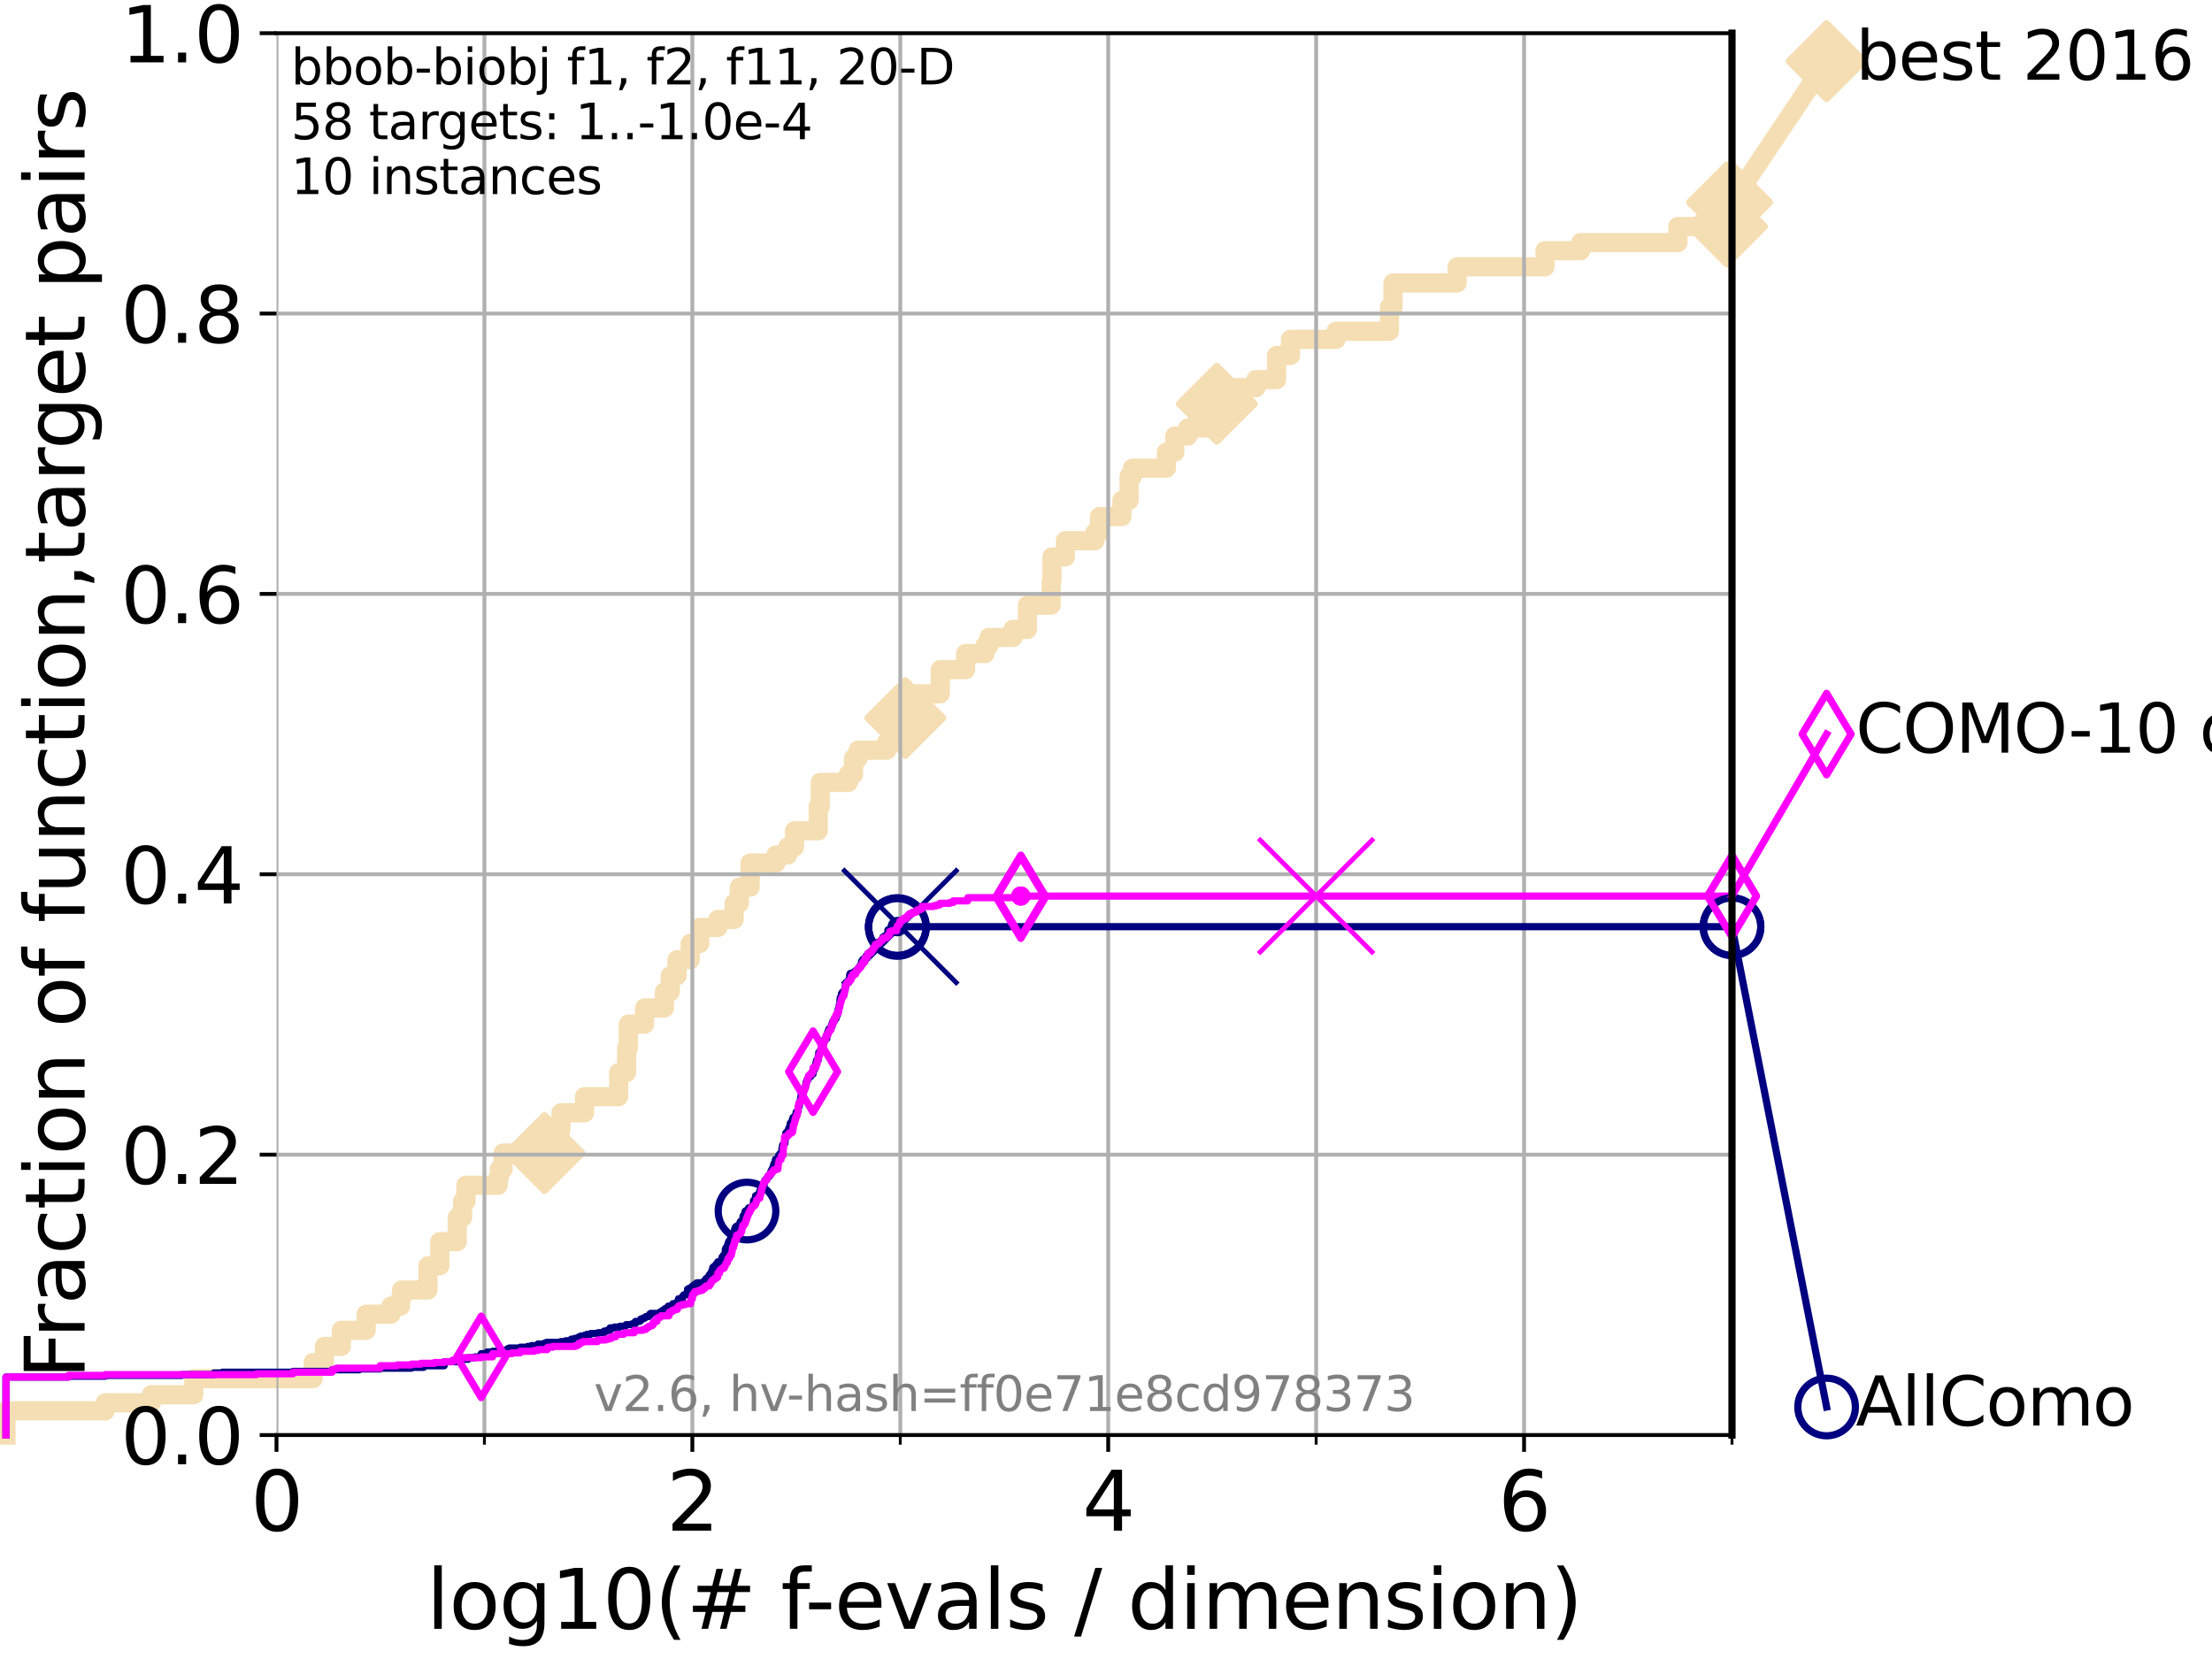 <?xml version="1.0" encoding="utf-8" standalone="no"?>
<!DOCTYPE svg PUBLIC "-//W3C//DTD SVG 1.1//EN"
  "http://www.w3.org/Graphics/SVG/1.1/DTD/svg11.dtd">
<svg xmlns:xlink="http://www.w3.org/1999/xlink" width="460.8pt" height="345.6pt" viewBox="0 0 460.8 345.6" xmlns="http://www.w3.org/2000/svg" version="1.1">
 <defs>
  <style type="text/css">*{stroke-linejoin: round; stroke-linecap: butt}</style>
 </defs>
 <g id="figure_1">
  <g id="patch_1">
   <path d="M 0 345.6 
L 460.8 345.6 
L 460.8 0 
L 0 0 
z
" style="fill: #ffffff"/>
  </g>
  <g id="axes_1">
   <g id="patch_2">
    <path d="M 57.6 298.944 
L 360.806 298.944 
L 360.806 6.912 
L 57.6 6.912 
z
" style="fill: #ffffff"/>
   </g>
   <g id="line2d_1">
    <path d="M 1.246 298.944 
L 1.246 293.909 
L 21.912 293.909 
L 21.912 292.231 
L 31.522 292.231 
L 31.522 290.552 
L 40.363 290.552 
L 40.363 287.196 
L 65.227 287.196 
L 65.227 283.839 
L 67.582 283.839 
L 67.582 280.482 
L 71.104 280.482 
L 71.104 277.126 
L 76.285 277.126 
L 76.285 273.769 
L 81.433 273.769 
L 81.433 272.09 
L 83.442 272.09 
L 83.442 270.412 
L 83.678 270.412 
L 83.678 268.734 
L 89.149 268.734 
L 89.149 263.699 
L 91.617 263.699 
L 91.617 258.664 
L 95.251 258.664 
L 95.251 253.629 
L 96.361 253.629 
L 96.361 250.272 
L 97.067 250.272 
L 97.067 246.915 
L 103.788 246.915 
L 103.788 245.237 
L 104.029 245.237 
L 104.029 243.559 
L 104.809 243.559 
L 104.809 240.202 
L 113.43 240.202 
L 113.43 238.524 
L 116.706 238.524 
L 116.706 235.167 
L 116.868 235.167 
L 116.868 231.81 
L 121.769 231.81 
L 121.769 228.454 
L 128.872 228.454 
L 128.872 223.418 
L 130.541 223.418 
L 130.541 218.383 
L 130.888 218.383 
L 130.888 213.348 
L 134.289 213.348 
L 134.289 209.992 
L 138.413 209.992 
L 138.413 206.635 
L 139.617 206.635 
L 139.617 203.278 
L 141.051 203.278 
L 141.051 199.922 
L 143.783 199.922 
L 143.783 196.565 
L 145.765 196.565 
L 145.765 193.208 
L 149.545 193.208 
L 149.545 191.53 
L 152.936 191.53 
L 152.936 188.173 
L 154.007 188.173 
L 154.007 184.817 
L 156.265 184.817 
L 156.265 179.782 
L 161.64 179.782 
L 161.64 178.103 
L 164.093 178.103 
L 164.093 176.425 
L 165.514 176.425 
L 165.514 173.068 
L 170.461 173.068 
L 170.461 168.033 
L 170.874 168.033 
L 170.874 162.998 
L 176.714 162.998 
L 176.714 161.32 
L 177.809 161.32 
L 177.809 157.963 
L 178.764 157.963 
L 178.764 156.285 
L 184.727 156.285 
L 184.727 154.606 
L 188.6 154.606 
L 188.6 149.571 
L 189.963 149.571 
L 189.963 144.536 
L 195.875 144.536 
L 195.875 139.501 
L 201.154 139.501 
L 201.154 136.145 
L 205.229 136.145 
L 205.229 134.466 
L 206.022 134.466 
L 206.022 132.788 
L 211.044 132.788 
L 211.044 131.11 
L 214.035 131.11 
L 214.035 126.074 
L 218.977 126.074 
L 218.977 121.039 
L 219.142 121.039 
L 219.142 116.004 
L 221.94 116.004 
L 221.94 112.648 
L 228.08 112.648 
L 228.08 110.969 
L 229.044 110.969 
L 229.044 107.613 
L 233.71 107.613 
L 233.71 104.256 
L 235.199 104.256 
L 235.199 99.221 
L 235.921 99.221 
L 235.921 97.543 
L 242.98 97.543 
L 242.98 94.186 
L 244.736 94.186 
L 244.736 90.829 
L 247.452 90.829 
L 247.452 89.151 
L 252.042 89.151 
L 252.042 84.116 
L 253.487 84.116 
L 253.487 80.759 
L 261.64 80.759 
L 261.64 79.081 
L 265.941 79.081 
L 265.941 74.046 
L 268.835 74.046 
L 268.835 70.689 
L 278.331 70.689 
L 278.331 69.011 
L 289.445 69.011 
L 289.445 63.976 
L 290.188 63.976 
L 290.188 58.941 
L 303.541 58.941 
L 303.541 55.584 
L 321.85 55.584 
L 321.85 52.227 
L 329.27 52.227 
L 329.27 50.549 
L 349.534 50.549 
L 349.534 47.192 
L 359.759 47.192 
L 359.759 42.157 
L 360.806 42.157 
L 360.806 42.157 
" style="fill: none; stroke: #f5deb3; stroke-width: 4; stroke-linecap: square"/>
   </g>
   <g id="line2d_2">
    <defs>
     <path id="m3fadb6ed5b" d="M -0 7.778 
L 7.778 0 
L 0 -7.778 
L -7.778 -0 
z
" style="stroke: #f5deb3; stroke-width: 1.5; stroke-linejoin: miter"/>
    </defs>
    <g>
     <use xlink:href="#m3fadb6ed5b" x="113.43" y="240.202" style="fill: #f5deb3; stroke: #f5deb3; stroke-width: 1.5; stroke-linejoin: miter"/>
     <use xlink:href="#m3fadb6ed5b" x="188.6" y="149.571" style="fill: #f5deb3; stroke: #f5deb3; stroke-width: 1.5; stroke-linejoin: miter"/>
     <use xlink:href="#m3fadb6ed5b" x="253.487" y="84.116" style="fill: #f5deb3; stroke: #f5deb3; stroke-width: 1.5; stroke-linejoin: miter"/>
     <use xlink:href="#m3fadb6ed5b" x="359.759" y="47.192" style="fill: #f5deb3; stroke: #f5deb3; stroke-width: 1.5; stroke-linejoin: miter"/>
     <use xlink:href="#m3fadb6ed5b" x="359.759" y="42.157" style="fill: #f5deb3; stroke: #f5deb3; stroke-width: 1.5; stroke-linejoin: miter"/>
     <use xlink:href="#m3fadb6ed5b" x="360.806" y="42.157" style="fill: #f5deb3; stroke: #f5deb3; stroke-width: 1.5; stroke-linejoin: miter"/>
    </g>
   </g>
   <g id="line2d_3">
    <path style="fill: none; stroke: #f5deb3; stroke-width: 4; stroke-linecap: square"/>
    <g/>
   </g>
   <g id="line2d_4">
    <path d="M 360.806 42.157 
L 380.515 12.753 
" style="fill: none; stroke: #f5deb3; stroke-width: 4; stroke-linecap: square"/>
    <g>
     <use xlink:href="#m3fadb6ed5b" x="360.806" y="42.157" style="fill: #f5deb3; stroke: #f5deb3; stroke-width: 1.5; stroke-linejoin: miter"/>
     <use xlink:href="#m3fadb6ed5b" x="380.515" y="12.753" style="fill: #f5deb3; stroke: #f5deb3; stroke-width: 1.5; stroke-linejoin: miter"/>
    </g>
   </g>
   <g id="matplotlib.axis_1">
    <g id="xtick_1">
     <g id="line2d_5">
      <path d="M 57.6 298.944 
L 57.6 6.912 
" clip-path="url(#p67973c4d1d)" style="fill: none; stroke: #b0b0b0; stroke-width: 0.8; stroke-linecap: square"/>
     </g>
     <g id="line2d_6">
      <defs>
       <path id="m1ff2845af3" d="M 0 0 
L 0 3.5 
" style="stroke: #000000; stroke-width: 0.8"/>
      </defs>
      <g>
       <use xlink:href="#m1ff2845af3" x="57.6" y="298.944" style="stroke: #000000; stroke-width: 0.8"/>
      </g>
     </g>
     <g id="text_1">
      <!-- 0 -->
      <g transform="translate(52.192 318.861) scale(0.17 -0.17)">
       <defs>
        <path id="DejaVuSans-30" d="M 2034 4250 
Q 1547 4250 1301 3770 
Q 1056 3291 1056 2328 
Q 1056 1369 1301 889 
Q 1547 409 2034 409 
Q 2525 409 2770 889 
Q 3016 1369 3016 2328 
Q 3016 3291 2770 3770 
Q 2525 4250 2034 4250 
z
M 2034 4750 
Q 2819 4750 3233 4129 
Q 3647 3509 3647 2328 
Q 3647 1150 3233 529 
Q 2819 -91 2034 -91 
Q 1250 -91 836 529 
Q 422 1150 422 2328 
Q 422 3509 836 4129 
Q 1250 4750 2034 4750 
z
" transform="scale(0.016)"/>
       </defs>
       <use xlink:href="#DejaVuSans-30"/>
      </g>
     </g>
    </g>
    <g id="xtick_2">
     <g id="line2d_7">
      <path d="M 144.23 298.944 
L 144.23 6.912 
" clip-path="url(#p67973c4d1d)" style="fill: none; stroke: #b0b0b0; stroke-width: 0.8; stroke-linecap: square"/>
     </g>
     <g id="line2d_8">
      <g>
       <use xlink:href="#m1ff2845af3" x="144.23" y="298.944" style="stroke: #000000; stroke-width: 0.8"/>
      </g>
     </g>
     <g id="text_2">
      <!-- 2 -->
      <g transform="translate(138.822 318.861) scale(0.17 -0.17)">
       <defs>
        <path id="DejaVuSans-32" d="M 1228 531 
L 3431 531 
L 3431 0 
L 469 0 
L 469 531 
Q 828 903 1448 1529 
Q 2069 2156 2228 2338 
Q 2531 2678 2651 2914 
Q 2772 3150 2772 3378 
Q 2772 3750 2511 3984 
Q 2250 4219 1831 4219 
Q 1534 4219 1204 4116 
Q 875 4013 500 3803 
L 500 4441 
Q 881 4594 1212 4672 
Q 1544 4750 1819 4750 
Q 2544 4750 2975 4387 
Q 3406 4025 3406 3419 
Q 3406 3131 3298 2873 
Q 3191 2616 2906 2266 
Q 2828 2175 2409 1742 
Q 1991 1309 1228 531 
z
" transform="scale(0.016)"/>
       </defs>
       <use xlink:href="#DejaVuSans-32"/>
      </g>
     </g>
    </g>
    <g id="xtick_3">
     <g id="line2d_9">
      <path d="M 230.861 298.944 
L 230.861 6.912 
" clip-path="url(#p67973c4d1d)" style="fill: none; stroke: #b0b0b0; stroke-width: 0.8; stroke-linecap: square"/>
     </g>
     <g id="line2d_10">
      <g>
       <use xlink:href="#m1ff2845af3" x="230.861" y="298.944" style="stroke: #000000; stroke-width: 0.8"/>
      </g>
     </g>
     <g id="text_3">
      <!-- 4 -->
      <g transform="translate(225.453 318.861) scale(0.17 -0.17)">
       <defs>
        <path id="DejaVuSans-34" d="M 2419 4116 
L 825 1625 
L 2419 1625 
L 2419 4116 
z
M 2253 4666 
L 3047 4666 
L 3047 1625 
L 3713 1625 
L 3713 1100 
L 3047 1100 
L 3047 0 
L 2419 0 
L 2419 1100 
L 313 1100 
L 313 1709 
L 2253 4666 
z
" transform="scale(0.016)"/>
       </defs>
       <use xlink:href="#DejaVuSans-34"/>
      </g>
     </g>
    </g>
    <g id="xtick_4">
     <g id="line2d_11">
      <path d="M 317.491 298.944 
L 317.491 6.912 
" clip-path="url(#p67973c4d1d)" style="fill: none; stroke: #b0b0b0; stroke-width: 0.8; stroke-linecap: square"/>
     </g>
     <g id="line2d_12">
      <g>
       <use xlink:href="#m1ff2845af3" x="317.491" y="298.944" style="stroke: #000000; stroke-width: 0.8"/>
      </g>
     </g>
     <g id="text_4">
      <!-- 6 -->
      <g transform="translate(312.083 318.861) scale(0.17 -0.17)">
       <defs>
        <path id="DejaVuSans-36" d="M 2113 2584 
Q 1688 2584 1439 2293 
Q 1191 2003 1191 1497 
Q 1191 994 1439 701 
Q 1688 409 2113 409 
Q 2538 409 2786 701 
Q 3034 994 3034 1497 
Q 3034 2003 2786 2293 
Q 2538 2584 2113 2584 
z
M 3366 4563 
L 3366 3988 
Q 3128 4100 2886 4159 
Q 2644 4219 2406 4219 
Q 1781 4219 1451 3797 
Q 1122 3375 1075 2522 
Q 1259 2794 1537 2939 
Q 1816 3084 2150 3084 
Q 2853 3084 3261 2657 
Q 3669 2231 3669 1497 
Q 3669 778 3244 343 
Q 2819 -91 2113 -91 
Q 1303 -91 875 529 
Q 447 1150 447 2328 
Q 447 3434 972 4092 
Q 1497 4750 2381 4750 
Q 2619 4750 2861 4703 
Q 3103 4656 3366 4563 
z
" transform="scale(0.016)"/>
       </defs>
       <use xlink:href="#DejaVuSans-36"/>
      </g>
     </g>
    </g>
    <g id="xtick_5">
     <g id="line2d_13">
      <path d="M 100.915 298.944 
L 100.915 6.912 
" clip-path="url(#p67973c4d1d)" style="fill: none; stroke: #b0b0b0; stroke-width: 0.8; stroke-linecap: square"/>
     </g>
     <g id="line2d_14">
      <defs>
       <path id="mbfb37f81f4" d="M 0 0 
L 0 2 
" style="stroke: #000000; stroke-width: 0.6"/>
      </defs>
      <g>
       <use xlink:href="#mbfb37f81f4" x="100.915" y="298.944" style="stroke: #000000; stroke-width: 0.6"/>
      </g>
     </g>
    </g>
    <g id="xtick_6">
     <g id="line2d_15">
      <path d="M 187.546 298.944 
L 187.546 6.912 
" clip-path="url(#p67973c4d1d)" style="fill: none; stroke: #b0b0b0; stroke-width: 0.8; stroke-linecap: square"/>
     </g>
     <g id="line2d_16">
      <g>
       <use xlink:href="#mbfb37f81f4" x="187.546" y="298.944" style="stroke: #000000; stroke-width: 0.6"/>
      </g>
     </g>
    </g>
    <g id="xtick_7">
     <g id="line2d_17">
      <path d="M 274.176 298.944 
L 274.176 6.912 
" clip-path="url(#p67973c4d1d)" style="fill: none; stroke: #b0b0b0; stroke-width: 0.8; stroke-linecap: square"/>
     </g>
     <g id="line2d_18">
      <g>
       <use xlink:href="#mbfb37f81f4" x="274.176" y="298.944" style="stroke: #000000; stroke-width: 0.6"/>
      </g>
     </g>
    </g>
    <g id="xtick_8">
     <g id="line2d_19">
      <path d="M 360.806 298.944 
L 360.806 6.912 
" clip-path="url(#p67973c4d1d)" style="fill: none; stroke: #b0b0b0; stroke-width: 0.8; stroke-linecap: square"/>
     </g>
     <g id="line2d_20">
      <g>
       <use xlink:href="#mbfb37f81f4" x="360.806" y="298.944" style="stroke: #000000; stroke-width: 0.6"/>
      </g>
     </g>
    </g>
    <g id="text_5">
     <!-- log10(# f-evals / dimension) -->
     <g transform="translate(88.823 339.314) scale(0.17 -0.17)">
      <defs>
       <path id="DejaVuSans-6c" d="M 603 4863 
L 1178 4863 
L 1178 0 
L 603 0 
L 603 4863 
z
" transform="scale(0.016)"/>
       <path id="DejaVuSans-6f" d="M 1959 3097 
Q 1497 3097 1228 2736 
Q 959 2375 959 1747 
Q 959 1119 1226 758 
Q 1494 397 1959 397 
Q 2419 397 2687 759 
Q 2956 1122 2956 1747 
Q 2956 2369 2687 2733 
Q 2419 3097 1959 3097 
z
M 1959 3584 
Q 2709 3584 3137 3096 
Q 3566 2609 3566 1747 
Q 3566 888 3137 398 
Q 2709 -91 1959 -91 
Q 1206 -91 779 398 
Q 353 888 353 1747 
Q 353 2609 779 3096 
Q 1206 3584 1959 3584 
z
" transform="scale(0.016)"/>
       <path id="DejaVuSans-67" d="M 2906 1791 
Q 2906 2416 2648 2759 
Q 2391 3103 1925 3103 
Q 1463 3103 1205 2759 
Q 947 2416 947 1791 
Q 947 1169 1205 825 
Q 1463 481 1925 481 
Q 2391 481 2648 825 
Q 2906 1169 2906 1791 
z
M 3481 434 
Q 3481 -459 3084 -895 
Q 2688 -1331 1869 -1331 
Q 1566 -1331 1297 -1286 
Q 1028 -1241 775 -1147 
L 775 -588 
Q 1028 -725 1275 -790 
Q 1522 -856 1778 -856 
Q 2344 -856 2625 -561 
Q 2906 -266 2906 331 
L 2906 616 
Q 2728 306 2450 153 
Q 2172 0 1784 0 
Q 1141 0 747 490 
Q 353 981 353 1791 
Q 353 2603 747 3093 
Q 1141 3584 1784 3584 
Q 2172 3584 2450 3431 
Q 2728 3278 2906 2969 
L 2906 3500 
L 3481 3500 
L 3481 434 
z
" transform="scale(0.016)"/>
       <path id="DejaVuSans-31" d="M 794 531 
L 1825 531 
L 1825 4091 
L 703 3866 
L 703 4441 
L 1819 4666 
L 2450 4666 
L 2450 531 
L 3481 531 
L 3481 0 
L 794 0 
L 794 531 
z
" transform="scale(0.016)"/>
       <path id="DejaVuSans-28" d="M 1984 4856 
Q 1566 4138 1362 3434 
Q 1159 2731 1159 2009 
Q 1159 1288 1364 580 
Q 1569 -128 1984 -844 
L 1484 -844 
Q 1016 -109 783 600 
Q 550 1309 550 2009 
Q 550 2706 781 3412 
Q 1013 4119 1484 4856 
L 1984 4856 
z
" transform="scale(0.016)"/>
       <path id="DejaVuSans-23" d="M 3272 2816 
L 2363 2816 
L 2100 1772 
L 3016 1772 
L 3272 2816 
z
M 2803 4594 
L 2478 3297 
L 3391 3297 
L 3719 4594 
L 4219 4594 
L 3897 3297 
L 4872 3297 
L 4872 2816 
L 3775 2816 
L 3519 1772 
L 4513 1772 
L 4513 1294 
L 3397 1294 
L 3072 0 
L 2572 0 
L 2894 1294 
L 1978 1294 
L 1656 0 
L 1153 0 
L 1478 1294 
L 494 1294 
L 494 1772 
L 1594 1772 
L 1856 2816 
L 850 2816 
L 850 3297 
L 1978 3297 
L 2297 4594 
L 2803 4594 
z
" transform="scale(0.016)"/>
       <path id="DejaVuSans-20" transform="scale(0.016)"/>
       <path id="DejaVuSans-66" d="M 2375 4863 
L 2375 4384 
L 1825 4384 
Q 1516 4384 1395 4259 
Q 1275 4134 1275 3809 
L 1275 3500 
L 2222 3500 
L 2222 3053 
L 1275 3053 
L 1275 0 
L 697 0 
L 697 3053 
L 147 3053 
L 147 3500 
L 697 3500 
L 697 3744 
Q 697 4328 969 4595 
Q 1241 4863 1831 4863 
L 2375 4863 
z
" transform="scale(0.016)"/>
       <path id="DejaVuSans-2d" d="M 313 2009 
L 1997 2009 
L 1997 1497 
L 313 1497 
L 313 2009 
z
" transform="scale(0.016)"/>
       <path id="DejaVuSans-65" d="M 3597 1894 
L 3597 1613 
L 953 1613 
Q 991 1019 1311 708 
Q 1631 397 2203 397 
Q 2534 397 2845 478 
Q 3156 559 3463 722 
L 3463 178 
Q 3153 47 2828 -22 
Q 2503 -91 2169 -91 
Q 1331 -91 842 396 
Q 353 884 353 1716 
Q 353 2575 817 3079 
Q 1281 3584 2069 3584 
Q 2775 3584 3186 3129 
Q 3597 2675 3597 1894 
z
M 3022 2063 
Q 3016 2534 2758 2815 
Q 2500 3097 2075 3097 
Q 1594 3097 1305 2825 
Q 1016 2553 972 2059 
L 3022 2063 
z
" transform="scale(0.016)"/>
       <path id="DejaVuSans-76" d="M 191 3500 
L 800 3500 
L 1894 563 
L 2988 3500 
L 3597 3500 
L 2284 0 
L 1503 0 
L 191 3500 
z
" transform="scale(0.016)"/>
       <path id="DejaVuSans-61" d="M 2194 1759 
Q 1497 1759 1228 1600 
Q 959 1441 959 1056 
Q 959 750 1161 570 
Q 1363 391 1709 391 
Q 2188 391 2477 730 
Q 2766 1069 2766 1631 
L 2766 1759 
L 2194 1759 
z
M 3341 1997 
L 3341 0 
L 2766 0 
L 2766 531 
Q 2569 213 2275 61 
Q 1981 -91 1556 -91 
Q 1019 -91 701 211 
Q 384 513 384 1019 
Q 384 1609 779 1909 
Q 1175 2209 1959 2209 
L 2766 2209 
L 2766 2266 
Q 2766 2663 2505 2880 
Q 2244 3097 1772 3097 
Q 1472 3097 1187 3025 
Q 903 2953 641 2809 
L 641 3341 
Q 956 3463 1253 3523 
Q 1550 3584 1831 3584 
Q 2591 3584 2966 3190 
Q 3341 2797 3341 1997 
z
" transform="scale(0.016)"/>
       <path id="DejaVuSans-73" d="M 2834 3397 
L 2834 2853 
Q 2591 2978 2328 3040 
Q 2066 3103 1784 3103 
Q 1356 3103 1142 2972 
Q 928 2841 928 2578 
Q 928 2378 1081 2264 
Q 1234 2150 1697 2047 
L 1894 2003 
Q 2506 1872 2764 1633 
Q 3022 1394 3022 966 
Q 3022 478 2636 193 
Q 2250 -91 1575 -91 
Q 1294 -91 989 -36 
Q 684 19 347 128 
L 347 722 
Q 666 556 975 473 
Q 1284 391 1588 391 
Q 1994 391 2212 530 
Q 2431 669 2431 922 
Q 2431 1156 2273 1281 
Q 2116 1406 1581 1522 
L 1381 1569 
Q 847 1681 609 1914 
Q 372 2147 372 2553 
Q 372 3047 722 3315 
Q 1072 3584 1716 3584 
Q 2034 3584 2315 3537 
Q 2597 3491 2834 3397 
z
" transform="scale(0.016)"/>
       <path id="DejaVuSans-2f" d="M 1625 4666 
L 2156 4666 
L 531 -594 
L 0 -594 
L 1625 4666 
z
" transform="scale(0.016)"/>
       <path id="DejaVuSans-64" d="M 2906 2969 
L 2906 4863 
L 3481 4863 
L 3481 0 
L 2906 0 
L 2906 525 
Q 2725 213 2448 61 
Q 2172 -91 1784 -91 
Q 1150 -91 751 415 
Q 353 922 353 1747 
Q 353 2572 751 3078 
Q 1150 3584 1784 3584 
Q 2172 3584 2448 3432 
Q 2725 3281 2906 2969 
z
M 947 1747 
Q 947 1113 1208 752 
Q 1469 391 1925 391 
Q 2381 391 2643 752 
Q 2906 1113 2906 1747 
Q 2906 2381 2643 2742 
Q 2381 3103 1925 3103 
Q 1469 3103 1208 2742 
Q 947 2381 947 1747 
z
" transform="scale(0.016)"/>
       <path id="DejaVuSans-69" d="M 603 3500 
L 1178 3500 
L 1178 0 
L 603 0 
L 603 3500 
z
M 603 4863 
L 1178 4863 
L 1178 4134 
L 603 4134 
L 603 4863 
z
" transform="scale(0.016)"/>
       <path id="DejaVuSans-6d" d="M 3328 2828 
Q 3544 3216 3844 3400 
Q 4144 3584 4550 3584 
Q 5097 3584 5394 3201 
Q 5691 2819 5691 2113 
L 5691 0 
L 5113 0 
L 5113 2094 
Q 5113 2597 4934 2840 
Q 4756 3084 4391 3084 
Q 3944 3084 3684 2787 
Q 3425 2491 3425 1978 
L 3425 0 
L 2847 0 
L 2847 2094 
Q 2847 2600 2669 2842 
Q 2491 3084 2119 3084 
Q 1678 3084 1418 2786 
Q 1159 2488 1159 1978 
L 1159 0 
L 581 0 
L 581 3500 
L 1159 3500 
L 1159 2956 
Q 1356 3278 1631 3431 
Q 1906 3584 2284 3584 
Q 2666 3584 2933 3390 
Q 3200 3197 3328 2828 
z
" transform="scale(0.016)"/>
       <path id="DejaVuSans-6e" d="M 3513 2113 
L 3513 0 
L 2938 0 
L 2938 2094 
Q 2938 2591 2744 2837 
Q 2550 3084 2163 3084 
Q 1697 3084 1428 2787 
Q 1159 2491 1159 1978 
L 1159 0 
L 581 0 
L 581 3500 
L 1159 3500 
L 1159 2956 
Q 1366 3272 1645 3428 
Q 1925 3584 2291 3584 
Q 2894 3584 3203 3211 
Q 3513 2838 3513 2113 
z
" transform="scale(0.016)"/>
       <path id="DejaVuSans-29" d="M 513 4856 
L 1013 4856 
Q 1481 4119 1714 3412 
Q 1947 2706 1947 2009 
Q 1947 1309 1714 600 
Q 1481 -109 1013 -844 
L 513 -844 
Q 928 -128 1133 580 
Q 1338 1288 1338 2009 
Q 1338 2731 1133 3434 
Q 928 4138 513 4856 
z
" transform="scale(0.016)"/>
      </defs>
      <use xlink:href="#DejaVuSans-6c"/>
      <use xlink:href="#DejaVuSans-6f" x="27.783"/>
      <use xlink:href="#DejaVuSans-67" x="88.965"/>
      <use xlink:href="#DejaVuSans-31" x="152.441"/>
      <use xlink:href="#DejaVuSans-30" x="216.064"/>
      <use xlink:href="#DejaVuSans-28" x="279.688"/>
      <use xlink:href="#DejaVuSans-23" x="318.701"/>
      <use xlink:href="#DejaVuSans-20" x="402.49"/>
      <use xlink:href="#DejaVuSans-66" x="434.277"/>
      <use xlink:href="#DejaVuSans-2d" x="463.982"/>
      <use xlink:href="#DejaVuSans-65" x="500.066"/>
      <use xlink:href="#DejaVuSans-76" x="561.59"/>
      <use xlink:href="#DejaVuSans-61" x="620.77"/>
      <use xlink:href="#DejaVuSans-6c" x="682.049"/>
      <use xlink:href="#DejaVuSans-73" x="709.832"/>
      <use xlink:href="#DejaVuSans-20" x="761.932"/>
      <use xlink:href="#DejaVuSans-2f" x="793.719"/>
      <use xlink:href="#DejaVuSans-20" x="827.41"/>
      <use xlink:href="#DejaVuSans-64" x="859.197"/>
      <use xlink:href="#DejaVuSans-69" x="922.674"/>
      <use xlink:href="#DejaVuSans-6d" x="950.457"/>
      <use xlink:href="#DejaVuSans-65" x="1047.869"/>
      <use xlink:href="#DejaVuSans-6e" x="1109.393"/>
      <use xlink:href="#DejaVuSans-73" x="1172.771"/>
      <use xlink:href="#DejaVuSans-69" x="1224.871"/>
      <use xlink:href="#DejaVuSans-6f" x="1252.654"/>
      <use xlink:href="#DejaVuSans-6e" x="1313.836"/>
      <use xlink:href="#DejaVuSans-29" x="1377.215"/>
     </g>
    </g>
   </g>
   <g id="matplotlib.axis_2">
    <g id="ytick_1">
     <g id="line2d_21">
      <path d="M 57.6 298.944 
L 360.806 298.944 
" clip-path="url(#p67973c4d1d)" style="fill: none; stroke: #b0b0b0; stroke-width: 0.8; stroke-linecap: square"/>
     </g>
     <g id="line2d_22">
      <defs>
       <path id="m738617103a" d="M 0 0 
L -3.5 0 
" style="stroke: #000000; stroke-width: 0.8"/>
      </defs>
      <g>
       <use xlink:href="#m738617103a" x="57.6" y="298.944" style="stroke: #000000; stroke-width: 0.8"/>
      </g>
     </g>
     <g id="text_6">
      <!-- 0.0 -->
      <g transform="translate(25.155 305.023) scale(0.16 -0.16)">
       <defs>
        <path id="DejaVuSans-2e" d="M 684 794 
L 1344 794 
L 1344 0 
L 684 0 
L 684 794 
z
" transform="scale(0.016)"/>
       </defs>
       <use xlink:href="#DejaVuSans-30"/>
       <use xlink:href="#DejaVuSans-2e" x="63.623"/>
       <use xlink:href="#DejaVuSans-30" x="95.41"/>
      </g>
     </g>
    </g>
    <g id="ytick_2">
     <g id="line2d_23">
      <path d="M 57.6 240.538 
L 360.806 240.538 
" clip-path="url(#p67973c4d1d)" style="fill: none; stroke: #b0b0b0; stroke-width: 0.8; stroke-linecap: square"/>
     </g>
     <g id="line2d_24">
      <g>
       <use xlink:href="#m738617103a" x="57.6" y="240.538" style="stroke: #000000; stroke-width: 0.8"/>
      </g>
     </g>
     <g id="text_7">
      <!-- 0.2 -->
      <g transform="translate(25.155 246.616) scale(0.16 -0.16)">
       <use xlink:href="#DejaVuSans-30"/>
       <use xlink:href="#DejaVuSans-2e" x="63.623"/>
       <use xlink:href="#DejaVuSans-32" x="95.41"/>
      </g>
     </g>
    </g>
    <g id="ytick_3">
     <g id="line2d_25">
      <path d="M 57.6 182.131 
L 360.806 182.131 
" clip-path="url(#p67973c4d1d)" style="fill: none; stroke: #b0b0b0; stroke-width: 0.8; stroke-linecap: square"/>
     </g>
     <g id="line2d_26">
      <g>
       <use xlink:href="#m738617103a" x="57.6" y="182.131" style="stroke: #000000; stroke-width: 0.8"/>
      </g>
     </g>
     <g id="text_8">
      <!-- 0.4 -->
      <g transform="translate(25.155 188.21) scale(0.16 -0.16)">
       <use xlink:href="#DejaVuSans-30"/>
       <use xlink:href="#DejaVuSans-2e" x="63.623"/>
       <use xlink:href="#DejaVuSans-34" x="95.41"/>
      </g>
     </g>
    </g>
    <g id="ytick_4">
     <g id="line2d_27">
      <path d="M 57.6 123.725 
L 360.806 123.725 
" clip-path="url(#p67973c4d1d)" style="fill: none; stroke: #b0b0b0; stroke-width: 0.8; stroke-linecap: square"/>
     </g>
     <g id="line2d_28">
      <g>
       <use xlink:href="#m738617103a" x="57.6" y="123.725" style="stroke: #000000; stroke-width: 0.8"/>
      </g>
     </g>
     <g id="text_9">
      <!-- 0.6 -->
      <g transform="translate(25.155 129.804) scale(0.16 -0.16)">
       <use xlink:href="#DejaVuSans-30"/>
       <use xlink:href="#DejaVuSans-2e" x="63.623"/>
       <use xlink:href="#DejaVuSans-36" x="95.41"/>
      </g>
     </g>
    </g>
    <g id="ytick_5">
     <g id="line2d_29">
      <path d="M 57.6 65.318 
L 360.806 65.318 
" clip-path="url(#p67973c4d1d)" style="fill: none; stroke: #b0b0b0; stroke-width: 0.8; stroke-linecap: square"/>
     </g>
     <g id="line2d_30">
      <g>
       <use xlink:href="#m738617103a" x="57.6" y="65.318" style="stroke: #000000; stroke-width: 0.8"/>
      </g>
     </g>
     <g id="text_10">
      <!-- 0.8 -->
      <g transform="translate(25.155 71.397) scale(0.16 -0.16)">
       <defs>
        <path id="DejaVuSans-38" d="M 2034 2216 
Q 1584 2216 1326 1975 
Q 1069 1734 1069 1313 
Q 1069 891 1326 650 
Q 1584 409 2034 409 
Q 2484 409 2743 651 
Q 3003 894 3003 1313 
Q 3003 1734 2745 1975 
Q 2488 2216 2034 2216 
z
M 1403 2484 
Q 997 2584 770 2862 
Q 544 3141 544 3541 
Q 544 4100 942 4425 
Q 1341 4750 2034 4750 
Q 2731 4750 3128 4425 
Q 3525 4100 3525 3541 
Q 3525 3141 3298 2862 
Q 3072 2584 2669 2484 
Q 3125 2378 3379 2068 
Q 3634 1759 3634 1313 
Q 3634 634 3220 271 
Q 2806 -91 2034 -91 
Q 1263 -91 848 271 
Q 434 634 434 1313 
Q 434 1759 690 2068 
Q 947 2378 1403 2484 
z
M 1172 3481 
Q 1172 3119 1398 2916 
Q 1625 2713 2034 2713 
Q 2441 2713 2670 2916 
Q 2900 3119 2900 3481 
Q 2900 3844 2670 4047 
Q 2441 4250 2034 4250 
Q 1625 4250 1398 4047 
Q 1172 3844 1172 3481 
z
" transform="scale(0.016)"/>
       </defs>
       <use xlink:href="#DejaVuSans-30"/>
       <use xlink:href="#DejaVuSans-2e" x="63.623"/>
       <use xlink:href="#DejaVuSans-38" x="95.41"/>
      </g>
     </g>
    </g>
    <g id="ytick_6">
     <g id="line2d_31">
      <path d="M 57.6 6.912 
L 360.806 6.912 
" clip-path="url(#p67973c4d1d)" style="fill: none; stroke: #b0b0b0; stroke-width: 0.8; stroke-linecap: square"/>
     </g>
     <g id="line2d_32">
      <g>
       <use xlink:href="#m738617103a" x="57.6" y="6.912" style="stroke: #000000; stroke-width: 0.8"/>
      </g>
     </g>
     <g id="text_11">
      <!-- 1.0 -->
      <g transform="translate(25.155 12.991) scale(0.16 -0.16)">
       <use xlink:href="#DejaVuSans-31"/>
       <use xlink:href="#DejaVuSans-2e" x="63.623"/>
       <use xlink:href="#DejaVuSans-30" x="95.41"/>
      </g>
     </g>
    </g>
    <g id="text_12">
     <!-- Fraction of function,target pairs -->
     <g transform="translate(17.62 287.313) rotate(-90) scale(0.17 -0.17)">
      <defs>
       <path id="DejaVuSans-46" d="M 628 4666 
L 3309 4666 
L 3309 4134 
L 1259 4134 
L 1259 2759 
L 3109 2759 
L 3109 2228 
L 1259 2228 
L 1259 0 
L 628 0 
L 628 4666 
z
" transform="scale(0.016)"/>
       <path id="DejaVuSans-72" d="M 2631 2963 
Q 2534 3019 2420 3045 
Q 2306 3072 2169 3072 
Q 1681 3072 1420 2755 
Q 1159 2438 1159 1844 
L 1159 0 
L 581 0 
L 581 3500 
L 1159 3500 
L 1159 2956 
Q 1341 3275 1631 3429 
Q 1922 3584 2338 3584 
Q 2397 3584 2469 3576 
Q 2541 3569 2628 3553 
L 2631 2963 
z
" transform="scale(0.016)"/>
       <path id="DejaVuSans-63" d="M 3122 3366 
L 3122 2828 
Q 2878 2963 2633 3030 
Q 2388 3097 2138 3097 
Q 1578 3097 1268 2742 
Q 959 2388 959 1747 
Q 959 1106 1268 751 
Q 1578 397 2138 397 
Q 2388 397 2633 464 
Q 2878 531 3122 666 
L 3122 134 
Q 2881 22 2623 -34 
Q 2366 -91 2075 -91 
Q 1284 -91 818 406 
Q 353 903 353 1747 
Q 353 2603 823 3093 
Q 1294 3584 2113 3584 
Q 2378 3584 2631 3529 
Q 2884 3475 3122 3366 
z
" transform="scale(0.016)"/>
       <path id="DejaVuSans-74" d="M 1172 4494 
L 1172 3500 
L 2356 3500 
L 2356 3053 
L 1172 3053 
L 1172 1153 
Q 1172 725 1289 603 
Q 1406 481 1766 481 
L 2356 481 
L 2356 0 
L 1766 0 
Q 1100 0 847 248 
Q 594 497 594 1153 
L 594 3053 
L 172 3053 
L 172 3500 
L 594 3500 
L 594 4494 
L 1172 4494 
z
" transform="scale(0.016)"/>
       <path id="DejaVuSans-75" d="M 544 1381 
L 544 3500 
L 1119 3500 
L 1119 1403 
Q 1119 906 1312 657 
Q 1506 409 1894 409 
Q 2359 409 2629 706 
Q 2900 1003 2900 1516 
L 2900 3500 
L 3475 3500 
L 3475 0 
L 2900 0 
L 2900 538 
Q 2691 219 2414 64 
Q 2138 -91 1772 -91 
Q 1169 -91 856 284 
Q 544 659 544 1381 
z
M 1991 3584 
L 1991 3584 
z
" transform="scale(0.016)"/>
       <path id="DejaVuSans-2c" d="M 750 794 
L 1409 794 
L 1409 256 
L 897 -744 
L 494 -744 
L 750 256 
L 750 794 
z
" transform="scale(0.016)"/>
       <path id="DejaVuSans-70" d="M 1159 525 
L 1159 -1331 
L 581 -1331 
L 581 3500 
L 1159 3500 
L 1159 2969 
Q 1341 3281 1617 3432 
Q 1894 3584 2278 3584 
Q 2916 3584 3314 3078 
Q 3713 2572 3713 1747 
Q 3713 922 3314 415 
Q 2916 -91 2278 -91 
Q 1894 -91 1617 61 
Q 1341 213 1159 525 
z
M 3116 1747 
Q 3116 2381 2855 2742 
Q 2594 3103 2138 3103 
Q 1681 3103 1420 2742 
Q 1159 2381 1159 1747 
Q 1159 1113 1420 752 
Q 1681 391 2138 391 
Q 2594 391 2855 752 
Q 3116 1113 3116 1747 
z
" transform="scale(0.016)"/>
      </defs>
      <use xlink:href="#DejaVuSans-46"/>
      <use xlink:href="#DejaVuSans-72" x="50.27"/>
      <use xlink:href="#DejaVuSans-61" x="91.383"/>
      <use xlink:href="#DejaVuSans-63" x="152.662"/>
      <use xlink:href="#DejaVuSans-74" x="207.643"/>
      <use xlink:href="#DejaVuSans-69" x="246.852"/>
      <use xlink:href="#DejaVuSans-6f" x="274.635"/>
      <use xlink:href="#DejaVuSans-6e" x="335.816"/>
      <use xlink:href="#DejaVuSans-20" x="399.195"/>
      <use xlink:href="#DejaVuSans-6f" x="430.982"/>
      <use xlink:href="#DejaVuSans-66" x="492.164"/>
      <use xlink:href="#DejaVuSans-20" x="527.369"/>
      <use xlink:href="#DejaVuSans-66" x="559.156"/>
      <use xlink:href="#DejaVuSans-75" x="594.361"/>
      <use xlink:href="#DejaVuSans-6e" x="657.74"/>
      <use xlink:href="#DejaVuSans-63" x="721.119"/>
      <use xlink:href="#DejaVuSans-74" x="776.1"/>
      <use xlink:href="#DejaVuSans-69" x="815.309"/>
      <use xlink:href="#DejaVuSans-6f" x="843.092"/>
      <use xlink:href="#DejaVuSans-6e" x="904.273"/>
      <use xlink:href="#DejaVuSans-2c" x="967.652"/>
      <use xlink:href="#DejaVuSans-74" x="999.439"/>
      <use xlink:href="#DejaVuSans-61" x="1038.648"/>
      <use xlink:href="#DejaVuSans-72" x="1099.928"/>
      <use xlink:href="#DejaVuSans-67" x="1139.291"/>
      <use xlink:href="#DejaVuSans-65" x="1202.768"/>
      <use xlink:href="#DejaVuSans-74" x="1264.291"/>
      <use xlink:href="#DejaVuSans-20" x="1303.5"/>
      <use xlink:href="#DejaVuSans-70" x="1335.287"/>
      <use xlink:href="#DejaVuSans-61" x="1398.764"/>
      <use xlink:href="#DejaVuSans-69" x="1460.043"/>
      <use xlink:href="#DejaVuSans-72" x="1487.826"/>
      <use xlink:href="#DejaVuSans-73" x="1528.939"/>
     </g>
    </g>
   </g>
   <g id="line2d_33">
    <defs>
     <path id="mdad94474d1" d="M 0 1.5 
C 0.398 1.5 0.779 1.342 1.061 1.061 
C 1.342 0.779 1.5 0.398 1.5 0 
C 1.5 -0.398 1.342 -0.779 1.061 -1.061 
C 0.779 -1.342 0.398 -1.5 0 -1.5 
C -0.398 -1.5 -0.779 -1.342 -1.061 -1.061 
C -1.342 -0.779 -1.5 -0.398 -1.5 0 
C -1.5 0.398 -1.342 0.779 -1.061 1.061 
C -0.779 1.342 -0.398 1.5 0 1.5 
z
" style="stroke: #f5deb3"/>
    </defs>
    <g>
     <use xlink:href="#mdad94474d1" x="359.759" y="42.157" style="fill: #f5deb3; stroke: #f5deb3"/>
     <use xlink:href="#mdad94474d1" x="359.759" y="42.157" style="fill: #f5deb3; stroke: #f5deb3"/>
    </g>
   </g>
   <g id="line2d_34">
    <defs>
     <path id="m5c4fb849ac" d="M 0 1.5 
C 0.398 1.5 0.779 1.342 1.061 1.061 
C 1.342 0.779 1.5 0.398 1.5 0 
C 1.5 -0.398 1.342 -0.779 1.061 -1.061 
C 0.779 -1.342 0.398 -1.5 0 -1.5 
C -0.398 -1.5 -0.779 -1.342 -1.061 -1.061 
C -1.342 -0.779 -1.5 -0.398 -1.5 0 
C -1.5 0.398 -1.342 0.779 -1.061 1.061 
C -0.779 1.342 -0.398 1.5 0 1.5 
z
" style="stroke: #000080"/>
    </defs>
    <g>
     <use xlink:href="#m5c4fb849ac" x="186.934" y="193.04" style="fill: #000080; stroke: #000080"/>
     <use xlink:href="#m5c4fb849ac" x="186.934" y="193.04" style="fill: #000080; stroke: #000080"/>
    </g>
   </g>
   <g id="line2d_35">
    <path d="M 1.246 298.944 
L 1.246 286.86 
L 14.285 286.86 
L 14.285 286.692 
L 21.912 286.692 
L 21.912 286.524 
L 37.851 286.524 
L 37.851 286.356 
L 44.561 286.356 
L 44.561 286.021 
L 46.354 286.021 
L 46.354 285.853 
L 61.03 285.853 
L 61.03 285.685 
L 69.173 285.685 
L 69.173 285.349 
L 74.837 285.349 
L 74.837 285.182 
L 79.184 285.182 
L 79.184 285.014 
L 85.684 285.014 
L 85.684 284.846 
L 88.249 284.846 
L 88.249 284.51 
L 92.52 284.51 
L 92.52 283.671 
L 95.999 283.671 
L 95.999 283.168 
L 97.523 283.168 
L 97.523 282.832 
L 98.933 282.832 
L 98.933 282.664 
L 100.245 282.664 
L 100.245 281.993 
L 101.471 281.993 
L 101.471 281.657 
L 102.622 281.657 
L 102.622 281.489 
L 103.707 281.489 
L 103.707 281.321 
L 105.559 281.321 
L 105.559 281.154 
L 105.705 281.154 
L 105.705 280.986 
L 106.066 280.986 
L 106.066 280.818 
L 108.354 280.818 
L 108.354 280.65 
L 109.932 280.65 
L 109.932 280.482 
L 110.675 280.482 
L 110.675 280.314 
L 112.077 280.314 
L 112.077 279.979 
L 113.381 279.979 
L 113.381 279.811 
L 113.813 279.811 
L 113.813 279.643 
L 116.827 279.643 
L 116.827 279.475 
L 117.849 279.475 
L 117.849 279.307 
L 118.998 279.307 
L 118.998 278.972 
L 119.739 278.972 
L 119.739 278.804 
L 120.617 278.804 
L 120.617 278.468 
L 121.041 278.468 
L 121.041 278.3 
L 121.831 278.3 
L 121.831 278.133 
L 122.259 278.133 
L 122.259 277.965 
L 123.03 277.965 
L 123.03 277.797 
L 124.589 277.797 
L 124.589 277.629 
L 125.83 277.629 
L 125.83 277.293 
L 126.469 277.293 
L 126.469 277.126 
L 127.087 277.126 
L 127.087 276.622 
L 127.978 276.622 
L 127.978 276.454 
L 129.125 276.454 
L 129.125 276.286 
L 130.226 276.286 
L 130.226 276.119 
L 130.423 276.119 
L 130.423 275.951 
L 131.656 275.951 
L 131.656 275.783 
L 132.323 275.783 
L 132.358 275.279 
L 133.256 275.279 
L 133.256 275.112 
L 133.474 275.112 
L 133.474 274.776 
L 133.902 274.776 
L 133.902 274.608 
L 134.321 274.608 
L 134.321 274.44 
L 134.527 274.44 
L 134.527 274.272 
L 135.131 274.272 
L 135.131 274.104 
L 135.329 274.104 
L 135.329 273.769 
L 135.524 273.769 
L 135.524 273.601 
L 137.426 273.601 
L 137.426 273.433 
L 137.548 273.433 
L 137.548 273.265 
L 137.893 273.265 
L 137.893 273.097 
L 138.064 273.097 
L 138.064 272.93 
L 138.4 272.93 
L 138.4 272.762 
L 138.566 272.762 
L 138.566 272.594 
L 138.894 272.594 
L 138.894 272.426 
L 139.216 272.426 
L 139.216 272.09 
L 139.997 272.09 
L 139.997 271.923 
L 140.15 271.923 
L 140.15 271.587 
L 140.748 271.587 
L 140.748 271.419 
L 141.04 271.419 
L 141.04 271.251 
L 141.184 271.251 
L 141.184 271.083 
L 141.327 271.083 
L 141.327 270.58 
L 142.165 270.58 
L 142.165 270.076 
L 142.301 270.076 
L 142.301 269.909 
L 142.436 269.909 
L 142.436 269.741 
L 143.096 269.741 
L 143.096 269.237 
L 143.226 269.237 
L 143.226 268.566 
L 143.482 268.566 
L 143.482 268.398 
L 143.86 268.398 
L 143.86 268.23 
L 144.108 268.23 
L 144.108 268.062 
L 144.249 268.062 
L 144.249 267.895 
L 144.695 267.895 
L 144.713 267.559 
L 145.067 267.559 
L 145.067 267.391 
L 145.184 267.391 
L 145.184 267.223 
L 146.637 267.223 
L 146.637 266.888 
L 146.851 266.888 
L 146.957 266.552 
L 147.063 266.552 
L 147.063 266.384 
L 147.272 266.384 
L 147.272 266.216 
L 147.582 266.216 
L 147.684 265.713 
L 147.785 265.713 
L 147.785 265.545 
L 147.987 265.545 
L 148.04 265.209 
L 148.186 265.209 
L 148.285 264.706 
L 148.383 264.706 
L 148.481 264.034 
L 148.675 264.034 
L 148.675 263.867 
L 149.057 263.867 
L 149.151 263.363 
L 149.432 263.363 
L 149.524 262.86 
L 150.248 262.86 
L 150.337 262.188 
L 150.425 262.188 
L 150.425 261.853 
L 150.687 261.853 
L 150.687 261.517 
L 150.86 261.517 
L 150.86 261.349 
L 151.031 261.349 
L 151.116 260.174 
L 151.285 260.174 
L 151.285 259.839 
L 151.414 259.839 
L 151.414 259.671 
L 151.535 259.671 
L 151.618 259.167 
L 151.669 259.167 
L 151.669 258.999 
L 151.782 258.999 
L 151.782 258.664 
L 151.945 258.664 
L 152.026 258.328 
L 152.107 258.328 
L 152.107 258.16 
L 152.267 258.16 
L 152.347 257.825 
L 152.584 257.825 
L 152.662 257.321 
L 152.764 257.321 
L 152.817 256.818 
L 152.972 256.818 
L 153.048 255.978 
L 153.201 255.978 
L 153.201 255.643 
L 153.352 255.643 
L 153.352 255.475 
L 153.872 255.475 
L 153.872 255.139 
L 154.09 255.139 
L 154.162 254.636 
L 154.234 254.636 
L 154.234 254.468 
L 154.59 254.468 
L 154.682 253.964 
L 154.731 253.964 
L 154.801 253.293 
L 154.94 253.293 
L 154.94 253.125 
L 155.077 253.125 
L 155.146 252.622 
L 155.214 252.622 
L 155.246 252.286 
L 155.619 252.286 
L 155.716 251.95 
L 155.95 251.95 
L 155.95 251.615 
L 156.467 251.615 
L 156.467 251.447 
L 156.658 251.447 
L 156.658 251.279 
L 156.813 251.279 
L 156.909 250.608 
L 156.971 250.608 
L 156.971 250.104 
L 157.156 250.104 
L 157.156 249.936 
L 157.326 249.936 
L 157.401 249.097 
L 157.702 249.097 
L 157.702 248.929 
L 158.232 248.929 
L 158.263 248.09 
L 158.463 248.09 
L 158.463 247.922 
L 158.634 247.922 
L 158.665 247.419 
L 158.748 247.419 
L 158.778 247.083 
L 158.86 247.083 
L 158.86 246.915 
L 159.028 246.915 
L 159.028 246.747 
L 159.195 246.747 
L 159.305 245.908 
L 159.469 245.908 
L 159.469 245.74 
L 159.739 245.74 
L 159.763 245.405 
L 159.931 245.405 
L 159.94 245.069 
L 160.267 245.069 
L 160.267 244.901 
L 160.439 244.901 
L 160.526 244.23 
L 160.593 244.23 
L 160.629 243.894 
L 160.731 243.894 
L 160.731 243.726 
L 160.883 243.726 
L 160.883 243.391 
L 161.033 243.391 
L 161.133 242.719 
L 161.233 242.719 
L 161.233 242.384 
L 161.384 242.384 
L 161.384 242.216 
L 161.516 242.216 
L 161.527 241.545 
L 162.056 241.545 
L 162.056 241.209 
L 162.198 241.209 
L 162.198 240.705 
L 162.432 240.705 
L 162.432 240.37 
L 162.705 240.37 
L 162.705 240.202 
L 162.845 240.202 
L 162.891 239.195 
L 162.981 239.195 
L 163.026 238.524 
L 163.25 238.524 
L 163.25 238.188 
L 163.515 238.188 
L 163.602 236.845 
L 163.68 236.845 
L 163.706 236.006 
L 163.991 236.006 
L 163.991 235.838 
L 164.119 235.838 
L 164.119 235.503 
L 164.246 235.503 
L 164.327 234.999 
L 164.443 234.999 
L 164.539 234.496 
L 164.581 234.496 
L 164.622 233.992 
L 164.787 233.992 
L 164.787 233.824 
L 164.966 233.824 
L 165.072 233.153 
L 165.193 233.153 
L 165.193 232.817 
L 165.535 232.817 
L 165.535 232.482 
L 165.785 232.482 
L 165.857 231.642 
L 166.17 231.642 
L 166.17 231.475 
L 166.284 231.475 
L 166.322 230.468 
L 166.51 230.468 
L 166.55 229.796 
L 166.661 229.796 
L 166.733 228.957 
L 166.801 228.957 
L 166.88 228.118 
L 166.998 228.118 
L 167.043 227.782 
L 167.185 227.782 
L 167.185 227.447 
L 167.351 227.447 
L 167.351 227.111 
L 167.564 227.111 
L 167.67 226.607 
L 167.775 226.607 
L 167.837 226.104 
L 167.899 226.104 
L 167.915 225.432 
L 168.019 225.432 
L 168.122 224.929 
L 168.327 224.929 
L 168.34 224.593 
L 168.54 224.593 
L 168.638 224.258 
L 168.888 224.258 
L 168.895 223.754 
L 169.366 223.754 
L 169.448 223.083 
L 169.546 223.083 
L 169.546 222.747 
L 169.709 222.747 
L 169.765 222.076 
L 169.837 222.076 
L 169.924 221.572 
L 169.984 221.572 
L 170.077 220.901 
L 170.44 220.901 
L 170.475 219.894 
L 170.559 219.894 
L 170.566 219.223 
L 170.865 219.223 
L 170.865 218.887 
L 170.994 218.887 
L 170.994 218.551 
L 171.213 218.551 
L 171.213 218.216 
L 171.334 218.216 
L 171.334 218.048 
L 171.447 218.048 
L 171.535 216.873 
L 171.621 216.873 
L 171.621 216.705 
L 171.902 216.705 
L 171.902 216.369 
L 172.236 216.369 
L 172.238 215.698 
L 172.375 215.698 
L 172.418 215.027 
L 172.539 215.027 
L 172.539 214.691 
L 172.674 214.691 
L 172.674 214.355 
L 172.969 214.355 
L 172.969 214.188 
L 173.095 214.188 
L 173.095 213.852 
L 173.336 213.852 
L 173.336 213.181 
L 173.466 213.181 
L 173.522 212.677 
L 173.858 212.677 
L 173.889 212.174 
L 174.163 212.174 
L 174.184 211.502 
L 174.437 211.502 
L 174.486 210.831 
L 174.585 210.831 
L 174.623 210.16 
L 174.736 210.16 
L 174.836 209.32 
L 174.918 209.32 
L 175 208.146 
L 175.037 208.146 
L 175.037 207.81 
L 175.248 207.81 
L 175.293 206.971 
L 175.521 206.971 
L 175.521 206.635 
L 175.846 206.635 
L 175.858 206.299 
L 176.053 206.299 
L 176.124 205.125 
L 176.308 205.125 
L 176.381 204.789 
L 176.579 204.789 
L 176.579 204.621 
L 176.84 204.621 
L 176.918 203.95 
L 176.984 203.95 
L 176.993 203.111 
L 177.119 203.111 
L 177.119 202.775 
L 177.899 202.775 
L 177.899 202.439 
L 178.275 202.439 
L 178.375 202.104 
L 178.675 202.104 
L 178.775 201.768 
L 178.963 201.768 
L 178.963 201.432 
L 179.108 201.432 
L 179.108 201.264 
L 179.381 201.264 
L 179.477 200.257 
L 179.635 200.257 
L 179.688 199.922 
L 179.878 199.922 
L 179.878 199.754 
L 180.338 199.754 
L 180.375 199.25 
L 180.482 199.25 
L 180.482 199.082 
L 180.647 199.082 
L 180.647 198.915 
L 180.918 198.915 
L 181.006 198.579 
L 181.303 198.579 
L 181.303 198.243 
L 181.745 198.243 
L 181.745 198.075 
L 182.005 198.075 
L 182.111 197.068 
L 182.183 197.068 
L 182.183 196.733 
L 182.441 196.733 
L 182.441 196.397 
L 183.017 196.397 
L 183.017 196.229 
L 183.477 196.229 
L 183.477 196.061 
L 183.631 196.061 
L 183.631 195.726 
L 183.906 195.726 
L 183.921 195.222 
L 184.171 195.222 
L 184.171 195.054 
L 184.481 195.054 
L 184.481 194.887 
L 184.776 194.887 
L 184.776 194.719 
L 184.917 194.719 
L 184.973 193.712 
L 185.376 193.712 
L 185.376 193.544 
L 186.533 193.544 
L 186.533 193.376 
L 186.891 193.376 
L 186.934 193.04 
L 360.806 193.04 
L 360.806 193.04 
" style="fill: none; stroke: #000080; stroke-width: 1.5; stroke-linecap: square"/>
   </g>
   <g id="line2d_36">
    <defs>
     <path id="m6d53c9d039" d="M 0 6 
C 1.591 6 3.117 5.368 4.243 4.243 
C 5.368 3.117 6 1.591 6 0 
C 6 -1.591 5.368 -3.117 4.243 -4.243 
C 3.117 -5.368 1.591 -6 0 -6 
C -1.591 -6 -3.117 -5.368 -4.243 -4.243 
C -5.368 -3.117 -6 -1.591 -6 0 
C -6 1.591 -5.368 3.117 -4.243 4.243 
C -3.117 5.368 -1.591 6 0 6 
z
" style="stroke: #000080; stroke-width: 1.5"/>
    </defs>
    <g>
     <use xlink:href="#m6d53c9d039" x="155.619" y="252.286" style="fill-opacity: 0; stroke: #000080; stroke-width: 1.5"/>
     <use xlink:href="#m6d53c9d039" x="186.934" y="193.208" style="fill-opacity: 0; stroke: #000080; stroke-width: 1.5"/>
     <use xlink:href="#m6d53c9d039" x="186.934" y="193.04" style="fill-opacity: 0; stroke: #000080; stroke-width: 1.5"/>
     <use xlink:href="#m6d53c9d039" x="186.934" y="193.04" style="fill-opacity: 0; stroke: #000080; stroke-width: 1.5"/>
     <use xlink:href="#m6d53c9d039" x="360.806" y="193.04" style="fill-opacity: 0; stroke: #000080; stroke-width: 1.5"/>
    </g>
   </g>
   <g id="line2d_37">
    <path style="fill: none; stroke: #000080; stroke-width: 1.5; stroke-linecap: square"/>
    <g/>
   </g>
   <g id="line2d_38">
    <path d="M 187.549 193.04 
" clip-path="url(#p67973c4d1d)" style="fill: none; stroke: #000080; stroke-width: 1.5; stroke-linecap: square"/>
    <defs>
     <path id="m8a721c69fb" d="M -12 12 
L 12 -12 
M -12 -12 
L 12 12 
" style="stroke: #000080"/>
    </defs>
    <g clip-path="url(#p67973c4d1d)">
     <use xlink:href="#m8a721c69fb" x="187.549" y="193.04" style="fill: #000080; stroke: #000080"/>
    </g>
   </g>
   <g id="line2d_39">
    <defs>
     <path id="mcfb1ab12be" d="M 0 1.5 
C 0.398 1.5 0.779 1.342 1.061 1.061 
C 1.342 0.779 1.5 0.398 1.5 0 
C 1.5 -0.398 1.342 -0.779 1.061 -1.061 
C 0.779 -1.342 0.398 -1.5 0 -1.5 
C -0.398 -1.5 -0.779 -1.342 -1.061 -1.061 
C -1.342 -0.779 -1.5 -0.398 -1.5 0 
C -1.5 0.398 -1.342 0.779 -1.061 1.061 
C -0.779 1.342 -0.398 1.5 0 1.5 
z
" style="stroke: #ff00ff"/>
    </defs>
    <g>
     <use xlink:href="#mcfb1ab12be" x="212.653" y="186.663" style="fill: #ff00ff; stroke: #ff00ff"/>
     <use xlink:href="#mcfb1ab12be" x="212.653" y="186.663" style="fill: #ff00ff; stroke: #ff00ff"/>
    </g>
   </g>
   <g id="line2d_40">
    <path d="M 1.246 298.944 
L 1.246 286.86 
L 14.285 286.86 
L 14.285 286.524 
L 21.912 286.524 
L 21.912 286.356 
L 53.402 286.356 
L 53.402 286.189 
L 61.03 286.189 
L 61.03 285.853 
L 69.173 285.853 
L 69.173 285.349 
L 69.674 285.349 
L 69.674 285.182 
L 70.163 285.182 
L 70.163 285.014 
L 79.184 285.014 
L 79.184 284.51 
L 82.713 284.51 
L 82.713 284.342 
L 85.684 284.342 
L 85.684 284.175 
L 87.687 284.175 
L 87.687 284.007 
L 90.505 284.007 
L 90.505 283.839 
L 92.52 283.839 
L 92.52 283.671 
L 94.339 283.671 
L 94.339 283.335 
L 95.999 283.335 
L 95.999 282.832 
L 100.245 282.832 
L 100.245 282.664 
L 102.622 282.664 
L 102.622 281.993 
L 106.63 281.993 
L 106.63 281.825 
L 108.354 281.825 
L 108.354 281.489 
L 111.281 281.489 
L 111.281 281.321 
L 112.077 281.321 
L 112.077 281.154 
L 114.001 281.154 
L 114.095 280.65 
L 115.183 280.65 
L 115.183 280.482 
L 119.842 280.482 
L 119.842 280.314 
L 120.318 280.314 
L 120.318 280.147 
L 120.617 280.147 
L 120.617 279.811 
L 121.041 279.811 
L 121.041 279.643 
L 121.456 279.643 
L 121.456 279.475 
L 124.482 279.475 
L 124.482 279.14 
L 126.152 279.14 
L 126.152 278.972 
L 126.781 278.972 
L 126.781 278.804 
L 127.389 278.804 
L 127.389 278.468 
L 128.266 278.468 
L 128.266 278.133 
L 128.55 278.133 
L 128.55 277.965 
L 129.907 277.965 
L 129.907 277.797 
L 130.167 277.797 
L 130.167 277.629 
L 132.127 277.629 
L 132.127 277.126 
L 133.902 277.126 
L 133.902 276.958 
L 134.527 276.958 
L 134.527 276.79 
L 134.652 276.79 
L 134.652 276.622 
L 134.932 276.622 
L 134.932 276.454 
L 135.131 276.454 
L 135.131 276.286 
L 135.524 276.286 
L 135.524 276.119 
L 135.908 276.119 
L 135.908 275.951 
L 136.098 275.951 
L 136.098 275.447 
L 136.285 275.447 
L 136.285 275.279 
L 136.837 275.279 
L 136.837 274.608 
L 137.196 274.608 
L 137.196 274.44 
L 137.548 274.44 
L 137.548 274.272 
L 137.721 274.272 
L 137.721 274.104 
L 139.35 274.104 
L 139.375 273.433 
L 139.532 273.433 
L 139.532 273.265 
L 139.997 273.265 
L 139.997 273.097 
L 140.15 273.097 
L 140.15 272.93 
L 140.6 272.93 
L 140.6 272.762 
L 141.107 272.762 
L 141.184 272.258 
L 141.327 272.258 
L 141.327 272.09 
L 141.611 272.09 
L 141.611 271.923 
L 142.133 271.923 
L 142.133 271.755 
L 142.835 271.755 
L 142.835 271.587 
L 143.86 271.587 
L 143.965 270.58 
L 144.23 270.58 
L 144.23 269.741 
L 144.352 269.741 
L 144.352 269.573 
L 144.594 269.573 
L 144.695 269.237 
L 144.713 269.237 
L 144.713 269.069 
L 145.3 269.069 
L 145.3 268.902 
L 145.981 268.902 
L 145.981 268.734 
L 146.421 268.734 
L 146.421 268.398 
L 146.851 268.398 
L 146.851 268.062 
L 147.063 268.062 
L 147.063 267.895 
L 147.785 267.895 
L 147.785 267.559 
L 147.987 267.559 
L 147.987 267.223 
L 148.186 267.223 
L 148.186 266.888 
L 148.33 266.888 
L 148.33 266.72 
L 148.578 266.72 
L 148.578 266.552 
L 148.867 266.552 
L 148.962 266.216 
L 149.339 266.216 
L 149.339 266.048 
L 149.524 266.048 
L 149.524 265.209 
L 149.89 265.209 
L 149.98 264.538 
L 150.248 264.538 
L 150.248 264.37 
L 150.425 264.37 
L 150.425 264.202 
L 150.86 264.202 
L 150.946 263.699 
L 151.096 263.699 
L 151.201 263.195 
L 151.356 263.195 
L 151.356 263.027 
L 151.535 263.027 
L 151.618 262.188 
L 151.945 262.188 
L 152.026 261.685 
L 152.107 261.685 
L 152.107 261.517 
L 152.347 261.517 
L 152.426 260.846 
L 152.505 260.846 
L 152.584 259.839 
L 152.817 259.839 
L 152.817 259.335 
L 152.972 259.335 
L 153.066 258.328 
L 153.427 258.328 
L 153.427 257.321 
L 153.798 257.321 
L 153.798 257.153 
L 154.09 257.153 
L 154.09 256.985 
L 154.306 256.985 
L 154.378 256.482 
L 154.52 256.482 
L 154.59 255.811 
L 154.661 255.811 
L 154.709 255.307 
L 154.94 255.307 
L 154.94 255.139 
L 155.077 255.139 
L 155.146 254.804 
L 155.277 254.804 
L 155.366 254.3 
L 155.47 254.3 
L 155.552 253.629 
L 155.686 253.629 
L 155.752 253.293 
L 155.818 253.293 
L 155.884 252.79 
L 156.015 252.79 
L 156.015 252.622 
L 156.146 252.622 
L 156.146 252.286 
L 156.339 252.286 
L 156.403 251.95 
L 156.458 251.95 
L 156.458 251.783 
L 156.594 251.783 
L 156.594 251.447 
L 156.721 251.447 
L 156.721 251.279 
L 157.095 251.279 
L 157.095 251.111 
L 157.213 251.111 
L 157.213 250.943 
L 157.401 250.943 
L 157.461 250.608 
L 157.522 250.608 
L 157.573 250.104 
L 157.642 250.104 
L 157.642 249.936 
L 157.821 249.936 
L 157.821 249.768 
L 157.998 249.768 
L 157.998 249.601 
L 158.29 249.601 
L 158.37 248.929 
L 158.406 248.929 
L 158.406 248.761 
L 158.52 248.761 
L 158.547 248.09 
L 158.691 248.09 
L 158.748 247.419 
L 158.804 247.419 
L 158.804 247.251 
L 158.917 247.251 
L 159.007 246.747 
L 159.028 246.747 
L 159.028 246.412 
L 159.25 246.412 
L 159.359 245.908 
L 159.66 245.908 
L 159.66 245.74 
L 159.792 245.74 
L 159.845 245.237 
L 159.952 245.237 
L 160.005 244.901 
L 160.215 244.901 
L 160.215 244.733 
L 160.562 244.733 
L 160.562 244.398 
L 160.832 244.398 
L 160.852 244.062 
L 161.083 244.062 
L 161.133 243.726 
L 161.554 243.726 
L 161.554 243.559 
L 162.049 243.559 
L 162.158 242.384 
L 162.198 242.384 
L 162.281 241.712 
L 162.432 241.712 
L 162.432 241.545 
L 162.708 241.545 
L 162.8 240.705 
L 163.116 240.705 
L 163.192 239.027 
L 163.25 239.027 
L 163.339 238.02 
L 163.383 238.02 
L 163.427 236.845 
L 163.873 236.845 
L 163.873 236.677 
L 164.119 236.677 
L 164.119 236.342 
L 164.414 236.342 
L 164.414 236.006 
L 164.95 236.006 
L 164.95 235.838 
L 165.109 235.838 
L 165.193 235.167 
L 165.233 235.167 
L 165.236 234.496 
L 165.352 234.496 
L 165.432 233.992 
L 165.535 233.992 
L 165.599 233.321 
L 165.728 233.321 
L 165.746 232.817 
L 165.863 232.817 
L 165.94 232.314 
L 166.093 232.314 
L 166.184 231.642 
L 166.217 231.642 
L 166.301 230.468 
L 166.359 230.468 
L 166.397 229.796 
L 166.621 229.796 
L 166.621 229.628 
L 166.747 229.628 
L 166.843 229.125 
L 167.06 229.125 
L 167.104 228.454 
L 167.171 228.454 
L 167.235 227.95 
L 167.359 227.95 
L 167.455 227.279 
L 167.488 227.279 
L 167.488 227.111 
L 167.6 227.111 
L 167.6 226.775 
L 167.732 226.775 
L 167.81 226.104 
L 167.85 226.104 
L 167.85 225.936 
L 167.976 225.936 
L 168.08 225.265 
L 168.101 225.265 
L 168.19 224.761 
L 168.327 224.761 
L 168.423 224.09 
L 168.674 224.09 
L 168.763 223.754 
L 169.092 223.754 
L 169.145 223.251 
L 169.383 223.251 
L 169.383 222.411 
L 169.934 222.411 
L 170.032 221.74 
L 170.196 221.74 
L 170.262 220.901 
L 170.414 220.901 
L 170.419 220.23 
L 170.566 220.23 
L 170.566 219.894 
L 170.741 219.894 
L 170.844 219.055 
L 170.933 219.055 
L 171.042 218.383 
L 171.083 218.383 
L 171.137 217.544 
L 171.621 217.544 
L 171.706 216.873 
L 171.885 216.873 
L 171.962 216.369 
L 172.033 216.369 
L 172.07 215.698 
L 172.403 215.698 
L 172.403 215.362 
L 172.566 215.362 
L 172.566 215.027 
L 172.728 215.027 
L 172.728 214.691 
L 172.948 214.691 
L 172.948 214.523 
L 173.109 214.523 
L 173.157 213.852 
L 173.302 213.852 
L 173.366 213.348 
L 173.53 213.348 
L 173.581 212.677 
L 173.825 212.677 
L 173.844 212.006 
L 173.993 212.006 
L 173.993 211.838 
L 174.151 211.838 
L 174.201 211.334 
L 174.391 211.334 
L 174.391 210.999 
L 174.668 210.999 
L 174.716 210.16 
L 174.807 210.16 
L 174.807 209.824 
L 174.954 209.824 
L 174.978 209.153 
L 175.077 209.153 
L 175.146 208.649 
L 175.241 208.649 
L 175.293 207.978 
L 175.465 207.978 
L 175.544 207.474 
L 175.797 207.474 
L 175.839 206.971 
L 175.911 206.971 
L 175.93 206.299 
L 176.053 206.299 
L 176.162 205.292 
L 176.234 205.292 
L 176.234 205.125 
L 176.403 205.125 
L 176.403 204.789 
L 176.527 204.789 
L 176.527 204.621 
L 176.657 204.621 
L 176.657 204.453 
L 177.024 204.453 
L 177.024 204.118 
L 177.287 204.118 
L 177.318 203.446 
L 177.634 203.446 
L 177.638 202.943 
L 178.235 202.943 
L 178.321 202.271 
L 178.614 202.271 
L 178.614 202.104 
L 178.757 202.104 
L 178.79 201.6 
L 179.241 201.6 
L 179.323 201.264 
L 179.453 201.264 
L 179.453 200.929 
L 179.678 200.929 
L 179.701 200.425 
L 180.132 200.425 
L 180.178 199.586 
L 180.519 199.586 
L 180.519 199.418 
L 180.704 199.418 
L 180.773 198.579 
L 181.352 198.579 
L 181.352 198.411 
L 181.536 198.411 
L 181.536 198.075 
L 181.708 198.075 
L 181.708 197.908 
L 181.855 197.908 
L 181.855 197.572 
L 182.04 197.572 
L 182.04 197.404 
L 182.21 197.404 
L 182.21 197.068 
L 182.328 197.068 
L 182.345 196.733 
L 182.852 196.733 
L 182.852 196.565 
L 183.134 196.565 
L 183.211 196.229 
L 183.467 196.229 
L 183.467 195.894 
L 183.841 195.894 
L 183.841 195.726 
L 183.961 195.726 
L 183.961 195.39 
L 184.691 195.39 
L 184.691 195.222 
L 184.889 195.222 
L 184.889 194.887 
L 185.269 194.887 
L 185.359 194.047 
L 185.823 194.047 
L 185.823 193.88 
L 186.785 193.88 
L 186.835 193.208 
L 186.897 193.208 
L 186.938 192.873 
L 187.087 192.873 
L 187.087 192.705 
L 187.23 192.705 
L 187.23 192.537 
L 187.428 192.537 
L 187.499 191.866 
L 187.797 191.866 
L 187.797 191.698 
L 188.149 191.698 
L 188.149 191.362 
L 188.758 191.362 
L 188.758 191.026 
L 189.102 191.026 
L 189.102 190.691 
L 189.418 190.691 
L 189.418 190.355 
L 190.085 190.355 
L 190.085 190.019 
L 190.88 190.019 
L 190.982 189.684 
L 191.094 189.684 
L 191.094 189.516 
L 191.705 189.516 
L 191.705 189.348 
L 192.039 189.348 
L 192.06 188.845 
L 194.447 188.845 
L 194.447 188.677 
L 195.178 188.677 
L 195.178 188.509 
L 195.8 188.509 
L 195.8 188.173 
L 197.861 188.173 
L 197.861 188.005 
L 198.581 188.005 
L 198.581 187.67 
L 201.574 187.67 
L 201.62 186.998 
L 212.653 186.998 
L 212.653 186.663 
L 360.806 186.663 
L 360.806 186.663 
" style="fill: none; stroke: #ff00ff; stroke-width: 1.5; stroke-linecap: square"/>
   </g>
   <g id="line2d_41">
    <defs>
     <path id="med53659f57" d="M -0 8.485 
L 5.091 0 
L 0 -8.485 
L -5.091 -0 
z
" style="stroke: #ff00ff; stroke-width: 1.5; stroke-linejoin: miter"/>
    </defs>
    <g>
     <use xlink:href="#med53659f57" x="100.245" y="282.664" style="fill-opacity: 0; stroke: #ff00ff; stroke-width: 1.5; stroke-linejoin: miter"/>
     <use xlink:href="#med53659f57" x="169.383" y="223.251" style="fill-opacity: 0; stroke: #ff00ff; stroke-width: 1.5; stroke-linejoin: miter"/>
     <use xlink:href="#med53659f57" x="212.653" y="186.998" style="fill-opacity: 0; stroke: #ff00ff; stroke-width: 1.5; stroke-linejoin: miter"/>
     <use xlink:href="#med53659f57" x="212.653" y="186.663" style="fill-opacity: 0; stroke: #ff00ff; stroke-width: 1.5; stroke-linejoin: miter"/>
     <use xlink:href="#med53659f57" x="212.653" y="186.663" style="fill-opacity: 0; stroke: #ff00ff; stroke-width: 1.5; stroke-linejoin: miter"/>
     <use xlink:href="#med53659f57" x="360.806" y="186.663" style="fill-opacity: 0; stroke: #ff00ff; stroke-width: 1.5; stroke-linejoin: miter"/>
    </g>
   </g>
   <g id="line2d_42">
    <path style="fill: none; stroke: #ff00ff; stroke-width: 1.5; stroke-linecap: square"/>
    <g/>
   </g>
   <g id="line2d_43">
    <path d="M 274.176 186.663 
" clip-path="url(#p67973c4d1d)" style="fill: none; stroke: #ff00ff; stroke-width: 1.5; stroke-linecap: square"/>
    <defs>
     <path id="mf7c4584b96" d="M -12 12 
L 12 -12 
M -12 -12 
L 12 12 
" style="stroke: #ff00ff"/>
    </defs>
    <g clip-path="url(#p67973c4d1d)">
     <use xlink:href="#mf7c4584b96" x="274.176" y="186.663" style="fill: #ff00ff; stroke: #ff00ff"/>
    </g>
   </g>
   <g id="line2d_44">
    <path d="M 360.806 193.04 
L 380.515 293.103 
" style="fill: none; stroke: #000080; stroke-width: 1.5; stroke-linecap: square"/>
    <g>
     <use xlink:href="#m6d53c9d039" x="360.806" y="193.04" style="fill-opacity: 0; stroke: #000080; stroke-width: 1.5"/>
     <use xlink:href="#m6d53c9d039" x="380.515" y="293.103" style="fill-opacity: 0; stroke: #000080; stroke-width: 1.5"/>
    </g>
   </g>
   <g id="line2d_45">
    <path d="M 360.806 186.663 
L 380.515 152.928 
" style="fill: none; stroke: #ff00ff; stroke-width: 1.5; stroke-linecap: square"/>
    <g>
     <use xlink:href="#med53659f57" x="360.806" y="186.663" style="fill-opacity: 0; stroke: #ff00ff; stroke-width: 1.5; stroke-linejoin: miter"/>
     <use xlink:href="#med53659f57" x="380.515" y="152.928" style="fill-opacity: 0; stroke: #ff00ff; stroke-width: 1.5; stroke-linejoin: miter"/>
    </g>
   </g>
   <g id="line2d_46">
    <path d="M 360.806 298.944 
L 360.806 6.912 
" style="fill: none; stroke: #000000; stroke-width: 1.5; stroke-linecap: square"/>
   </g>
   <g id="patch_3">
    <path d="M 57.6 298.944 
L 360.806 298.944 
" style="fill: none; stroke: #000000; stroke-width: 0.8; stroke-linejoin: miter; stroke-linecap: square"/>
   </g>
   <g id="patch_4">
    <path d="M 57.6 6.912 
L 360.806 6.912 
" style="fill: none; stroke: #000000; stroke-width: 0.8; stroke-linejoin: miter; stroke-linecap: square"/>
   </g>
   <g id="text_13">
    <!-- AllComo -->
    <g transform="translate(386.579 296.966) scale(0.14 -0.14)">
     <defs>
      <path id="DejaVuSans-41" d="M 2188 4044 
L 1331 1722 
L 3047 1722 
L 2188 4044 
z
M 1831 4666 
L 2547 4666 
L 4325 0 
L 3669 0 
L 3244 1197 
L 1141 1197 
L 716 0 
L 50 0 
L 1831 4666 
z
" transform="scale(0.016)"/>
      <path id="DejaVuSans-43" d="M 4122 4306 
L 4122 3641 
Q 3803 3938 3442 4084 
Q 3081 4231 2675 4231 
Q 1875 4231 1450 3742 
Q 1025 3253 1025 2328 
Q 1025 1406 1450 917 
Q 1875 428 2675 428 
Q 3081 428 3442 575 
Q 3803 722 4122 1019 
L 4122 359 
Q 3791 134 3420 21 
Q 3050 -91 2638 -91 
Q 1578 -91 968 557 
Q 359 1206 359 2328 
Q 359 3453 968 4101 
Q 1578 4750 2638 4750 
Q 3056 4750 3426 4639 
Q 3797 4528 4122 4306 
z
" transform="scale(0.016)"/>
     </defs>
     <use xlink:href="#DejaVuSans-41"/>
     <use xlink:href="#DejaVuSans-6c" x="68.408"/>
     <use xlink:href="#DejaVuSans-6c" x="96.191"/>
     <use xlink:href="#DejaVuSans-43" x="123.975"/>
     <use xlink:href="#DejaVuSans-6f" x="193.799"/>
     <use xlink:href="#DejaVuSans-6d" x="254.98"/>
     <use xlink:href="#DejaVuSans-6f" x="352.393"/>
    </g>
   </g>
   <g id="text_14">
    <!-- COMO-10 d -->
    <g transform="translate(386.579 156.791) scale(0.14 -0.14)">
     <defs>
      <path id="DejaVuSans-4f" d="M 2522 4238 
Q 1834 4238 1429 3725 
Q 1025 3213 1025 2328 
Q 1025 1447 1429 934 
Q 1834 422 2522 422 
Q 3209 422 3611 934 
Q 4013 1447 4013 2328 
Q 4013 3213 3611 3725 
Q 3209 4238 2522 4238 
z
M 2522 4750 
Q 3503 4750 4090 4092 
Q 4678 3434 4678 2328 
Q 4678 1225 4090 567 
Q 3503 -91 2522 -91 
Q 1538 -91 948 565 
Q 359 1222 359 2328 
Q 359 3434 948 4092 
Q 1538 4750 2522 4750 
z
" transform="scale(0.016)"/>
      <path id="DejaVuSans-4d" d="M 628 4666 
L 1569 4666 
L 2759 1491 
L 3956 4666 
L 4897 4666 
L 4897 0 
L 4281 0 
L 4281 4097 
L 3078 897 
L 2444 897 
L 1241 4097 
L 1241 0 
L 628 0 
L 628 4666 
z
" transform="scale(0.016)"/>
     </defs>
     <use xlink:href="#DejaVuSans-43"/>
     <use xlink:href="#DejaVuSans-4f" x="69.824"/>
     <use xlink:href="#DejaVuSans-4d" x="148.535"/>
     <use xlink:href="#DejaVuSans-4f" x="234.814"/>
     <use xlink:href="#DejaVuSans-2d" x="316.275"/>
     <use xlink:href="#DejaVuSans-31" x="352.359"/>
     <use xlink:href="#DejaVuSans-30" x="415.982"/>
     <use xlink:href="#DejaVuSans-20" x="479.605"/>
     <use xlink:href="#DejaVuSans-64" x="511.393"/>
    </g>
   </g>
   <g id="text_15">
    <!-- best 2016 -->
    <g transform="translate(386.579 16.616) scale(0.14 -0.14)">
     <defs>
      <path id="DejaVuSans-62" d="M 3116 1747 
Q 3116 2381 2855 2742 
Q 2594 3103 2138 3103 
Q 1681 3103 1420 2742 
Q 1159 2381 1159 1747 
Q 1159 1113 1420 752 
Q 1681 391 2138 391 
Q 2594 391 2855 752 
Q 3116 1113 3116 1747 
z
M 1159 2969 
Q 1341 3281 1617 3432 
Q 1894 3584 2278 3584 
Q 2916 3584 3314 3078 
Q 3713 2572 3713 1747 
Q 3713 922 3314 415 
Q 2916 -91 2278 -91 
Q 1894 -91 1617 61 
Q 1341 213 1159 525 
L 1159 0 
L 581 0 
L 581 4863 
L 1159 4863 
L 1159 2969 
z
" transform="scale(0.016)"/>
     </defs>
     <use xlink:href="#DejaVuSans-62"/>
     <use xlink:href="#DejaVuSans-65" x="63.477"/>
     <use xlink:href="#DejaVuSans-73" x="125"/>
     <use xlink:href="#DejaVuSans-74" x="177.1"/>
     <use xlink:href="#DejaVuSans-20" x="216.309"/>
     <use xlink:href="#DejaVuSans-32" x="248.096"/>
     <use xlink:href="#DejaVuSans-30" x="311.719"/>
     <use xlink:href="#DejaVuSans-31" x="375.342"/>
     <use xlink:href="#DejaVuSans-36" x="438.965"/>
    </g>
   </g>
   <g id="text_16">
    <!-- bbob-biobj f1, f2, f11, 20-D -->
    <g transform="translate(60.632 17.583) scale(0.102 -0.102)">
     <defs>
      <path id="DejaVuSans-6a" d="M 603 3500 
L 1178 3500 
L 1178 -63 
Q 1178 -731 923 -1031 
Q 669 -1331 103 -1331 
L -116 -1331 
L -116 -844 
L 38 -844 
Q 366 -844 484 -692 
Q 603 -541 603 -63 
L 603 3500 
z
M 603 4863 
L 1178 4863 
L 1178 4134 
L 603 4134 
L 603 4863 
z
" transform="scale(0.016)"/>
      <path id="DejaVuSans-44" d="M 1259 4147 
L 1259 519 
L 2022 519 
Q 2988 519 3436 956 
Q 3884 1394 3884 2338 
Q 3884 3275 3436 3711 
Q 2988 4147 2022 4147 
L 1259 4147 
z
M 628 4666 
L 1925 4666 
Q 3281 4666 3915 4102 
Q 4550 3538 4550 2338 
Q 4550 1131 3912 565 
Q 3275 0 1925 0 
L 628 0 
L 628 4666 
z
" transform="scale(0.016)"/>
     </defs>
     <use xlink:href="#DejaVuSans-62"/>
     <use xlink:href="#DejaVuSans-62" x="63.477"/>
     <use xlink:href="#DejaVuSans-6f" x="126.953"/>
     <use xlink:href="#DejaVuSans-62" x="188.135"/>
     <use xlink:href="#DejaVuSans-2d" x="251.611"/>
     <use xlink:href="#DejaVuSans-62" x="287.695"/>
     <use xlink:href="#DejaVuSans-69" x="351.172"/>
     <use xlink:href="#DejaVuSans-6f" x="378.955"/>
     <use xlink:href="#DejaVuSans-62" x="440.137"/>
     <use xlink:href="#DejaVuSans-6a" x="503.613"/>
     <use xlink:href="#DejaVuSans-20" x="531.396"/>
     <use xlink:href="#DejaVuSans-66" x="563.184"/>
     <use xlink:href="#DejaVuSans-31" x="598.389"/>
     <use xlink:href="#DejaVuSans-2c" x="662.012"/>
     <use xlink:href="#DejaVuSans-20" x="693.799"/>
     <use xlink:href="#DejaVuSans-66" x="725.586"/>
     <use xlink:href="#DejaVuSans-32" x="760.791"/>
     <use xlink:href="#DejaVuSans-2c" x="824.414"/>
     <use xlink:href="#DejaVuSans-20" x="856.201"/>
     <use xlink:href="#DejaVuSans-66" x="887.988"/>
     <use xlink:href="#DejaVuSans-31" x="923.193"/>
     <use xlink:href="#DejaVuSans-31" x="986.816"/>
     <use xlink:href="#DejaVuSans-2c" x="1050.439"/>
     <use xlink:href="#DejaVuSans-20" x="1082.227"/>
     <use xlink:href="#DejaVuSans-32" x="1114.014"/>
     <use xlink:href="#DejaVuSans-30" x="1177.637"/>
     <use xlink:href="#DejaVuSans-2d" x="1241.26"/>
     <use xlink:href="#DejaVuSans-44" x="1277.344"/>
    </g>
    <!-- 58 targets: 1..-1.0e-4 -->
    <g transform="translate(60.632 29.004) scale(0.102 -0.102)">
     <defs>
      <path id="DejaVuSans-35" d="M 691 4666 
L 3169 4666 
L 3169 4134 
L 1269 4134 
L 1269 2991 
Q 1406 3038 1543 3061 
Q 1681 3084 1819 3084 
Q 2600 3084 3056 2656 
Q 3513 2228 3513 1497 
Q 3513 744 3044 326 
Q 2575 -91 1722 -91 
Q 1428 -91 1123 -41 
Q 819 9 494 109 
L 494 744 
Q 775 591 1075 516 
Q 1375 441 1709 441 
Q 2250 441 2565 725 
Q 2881 1009 2881 1497 
Q 2881 1984 2565 2268 
Q 2250 2553 1709 2553 
Q 1456 2553 1204 2497 
Q 953 2441 691 2322 
L 691 4666 
z
" transform="scale(0.016)"/>
      <path id="DejaVuSans-3a" d="M 750 794 
L 1409 794 
L 1409 0 
L 750 0 
L 750 794 
z
M 750 3309 
L 1409 3309 
L 1409 2516 
L 750 2516 
L 750 3309 
z
" transform="scale(0.016)"/>
     </defs>
     <use xlink:href="#DejaVuSans-35"/>
     <use xlink:href="#DejaVuSans-38" x="63.623"/>
     <use xlink:href="#DejaVuSans-20" x="127.246"/>
     <use xlink:href="#DejaVuSans-74" x="159.033"/>
     <use xlink:href="#DejaVuSans-61" x="198.242"/>
     <use xlink:href="#DejaVuSans-72" x="259.521"/>
     <use xlink:href="#DejaVuSans-67" x="298.885"/>
     <use xlink:href="#DejaVuSans-65" x="362.361"/>
     <use xlink:href="#DejaVuSans-74" x="423.885"/>
     <use xlink:href="#DejaVuSans-73" x="463.094"/>
     <use xlink:href="#DejaVuSans-3a" x="515.193"/>
     <use xlink:href="#DejaVuSans-20" x="548.885"/>
     <use xlink:href="#DejaVuSans-31" x="580.672"/>
     <use xlink:href="#DejaVuSans-2e" x="644.295"/>
     <use xlink:href="#DejaVuSans-2e" x="676.082"/>
     <use xlink:href="#DejaVuSans-2d" x="707.869"/>
     <use xlink:href="#DejaVuSans-31" x="743.953"/>
     <use xlink:href="#DejaVuSans-2e" x="807.576"/>
     <use xlink:href="#DejaVuSans-30" x="839.363"/>
     <use xlink:href="#DejaVuSans-65" x="902.986"/>
     <use xlink:href="#DejaVuSans-2d" x="964.51"/>
     <use xlink:href="#DejaVuSans-34" x="1000.594"/>
    </g>
    <!-- 10 instances -->
    <g transform="translate(60.632 40.426) scale(0.102 -0.102)">
     <use xlink:href="#DejaVuSans-31"/>
     <use xlink:href="#DejaVuSans-30" x="63.623"/>
     <use xlink:href="#DejaVuSans-20" x="127.246"/>
     <use xlink:href="#DejaVuSans-69" x="159.033"/>
     <use xlink:href="#DejaVuSans-6e" x="186.816"/>
     <use xlink:href="#DejaVuSans-73" x="250.195"/>
     <use xlink:href="#DejaVuSans-74" x="302.295"/>
     <use xlink:href="#DejaVuSans-61" x="341.504"/>
     <use xlink:href="#DejaVuSans-6e" x="402.783"/>
     <use xlink:href="#DejaVuSans-63" x="466.162"/>
     <use xlink:href="#DejaVuSans-65" x="521.143"/>
     <use xlink:href="#DejaVuSans-73" x="582.666"/>
    </g>
   </g>
   <g id="text_17">
    <!-- v2.6, hv-hash=ff0e71e8cd978373 -->
    <g style="fill: #808080" transform="translate(123.708 293.944) scale(0.1 -0.1)">
     <defs>
      <path id="DejaVuSans-68" d="M 3513 2113 
L 3513 0 
L 2938 0 
L 2938 2094 
Q 2938 2591 2744 2837 
Q 2550 3084 2163 3084 
Q 1697 3084 1428 2787 
Q 1159 2491 1159 1978 
L 1159 0 
L 581 0 
L 581 4863 
L 1159 4863 
L 1159 2956 
Q 1366 3272 1645 3428 
Q 1925 3584 2291 3584 
Q 2894 3584 3203 3211 
Q 3513 2838 3513 2113 
z
" transform="scale(0.016)"/>
      <path id="DejaVuSans-3d" d="M 678 2906 
L 4684 2906 
L 4684 2381 
L 678 2381 
L 678 2906 
z
M 678 1631 
L 4684 1631 
L 4684 1100 
L 678 1100 
L 678 1631 
z
" transform="scale(0.016)"/>
      <path id="DejaVuSans-37" d="M 525 4666 
L 3525 4666 
L 3525 4397 
L 1831 0 
L 1172 0 
L 2766 4134 
L 525 4134 
L 525 4666 
z
" transform="scale(0.016)"/>
      <path id="DejaVuSans-39" d="M 703 97 
L 703 672 
Q 941 559 1184 500 
Q 1428 441 1663 441 
Q 2288 441 2617 861 
Q 2947 1281 2994 2138 
Q 2813 1869 2534 1725 
Q 2256 1581 1919 1581 
Q 1219 1581 811 2004 
Q 403 2428 403 3163 
Q 403 3881 828 4315 
Q 1253 4750 1959 4750 
Q 2769 4750 3195 4129 
Q 3622 3509 3622 2328 
Q 3622 1225 3098 567 
Q 2575 -91 1691 -91 
Q 1453 -91 1209 -44 
Q 966 3 703 97 
z
M 1959 2075 
Q 2384 2075 2632 2365 
Q 2881 2656 2881 3163 
Q 2881 3666 2632 3958 
Q 2384 4250 1959 4250 
Q 1534 4250 1286 3958 
Q 1038 3666 1038 3163 
Q 1038 2656 1286 2365 
Q 1534 2075 1959 2075 
z
" transform="scale(0.016)"/>
      <path id="DejaVuSans-33" d="M 2597 2516 
Q 3050 2419 3304 2112 
Q 3559 1806 3559 1356 
Q 3559 666 3084 287 
Q 2609 -91 1734 -91 
Q 1441 -91 1130 -33 
Q 819 25 488 141 
L 488 750 
Q 750 597 1062 519 
Q 1375 441 1716 441 
Q 2309 441 2620 675 
Q 2931 909 2931 1356 
Q 2931 1769 2642 2001 
Q 2353 2234 1838 2234 
L 1294 2234 
L 1294 2753 
L 1863 2753 
Q 2328 2753 2575 2939 
Q 2822 3125 2822 3475 
Q 2822 3834 2567 4026 
Q 2313 4219 1838 4219 
Q 1578 4219 1281 4162 
Q 984 4106 628 3988 
L 628 4550 
Q 988 4650 1302 4700 
Q 1616 4750 1894 4750 
Q 2613 4750 3031 4423 
Q 3450 4097 3450 3541 
Q 3450 3153 3228 2886 
Q 3006 2619 2597 2516 
z
" transform="scale(0.016)"/>
     </defs>
     <use xlink:href="#DejaVuSans-76"/>
     <use xlink:href="#DejaVuSans-32" x="59.18"/>
     <use xlink:href="#DejaVuSans-2e" x="122.803"/>
     <use xlink:href="#DejaVuSans-36" x="154.59"/>
     <use xlink:href="#DejaVuSans-2c" x="218.213"/>
     <use xlink:href="#DejaVuSans-20" x="250"/>
     <use xlink:href="#DejaVuSans-68" x="281.787"/>
     <use xlink:href="#DejaVuSans-76" x="345.166"/>
     <use xlink:href="#DejaVuSans-2d" x="401.721"/>
     <use xlink:href="#DejaVuSans-68" x="437.805"/>
     <use xlink:href="#DejaVuSans-61" x="501.184"/>
     <use xlink:href="#DejaVuSans-73" x="562.463"/>
     <use xlink:href="#DejaVuSans-68" x="614.562"/>
     <use xlink:href="#DejaVuSans-3d" x="677.941"/>
     <use xlink:href="#DejaVuSans-66" x="761.73"/>
     <use xlink:href="#DejaVuSans-66" x="796.936"/>
     <use xlink:href="#DejaVuSans-30" x="832.141"/>
     <use xlink:href="#DejaVuSans-65" x="895.764"/>
     <use xlink:href="#DejaVuSans-37" x="957.287"/>
     <use xlink:href="#DejaVuSans-31" x="1020.91"/>
     <use xlink:href="#DejaVuSans-65" x="1084.533"/>
     <use xlink:href="#DejaVuSans-38" x="1146.057"/>
     <use xlink:href="#DejaVuSans-63" x="1209.68"/>
     <use xlink:href="#DejaVuSans-64" x="1264.66"/>
     <use xlink:href="#DejaVuSans-39" x="1328.137"/>
     <use xlink:href="#DejaVuSans-37" x="1391.76"/>
     <use xlink:href="#DejaVuSans-38" x="1455.383"/>
     <use xlink:href="#DejaVuSans-33" x="1519.006"/>
     <use xlink:href="#DejaVuSans-37" x="1582.629"/>
     <use xlink:href="#DejaVuSans-33" x="1646.252"/>
    </g>
   </g>
  </g>
 </g>
 <defs>
  <clipPath id="p67973c4d1d">
   <rect x="57.6" y="6.912" width="303.206" height="292.032"/>
  </clipPath>
 </defs>
</svg>
